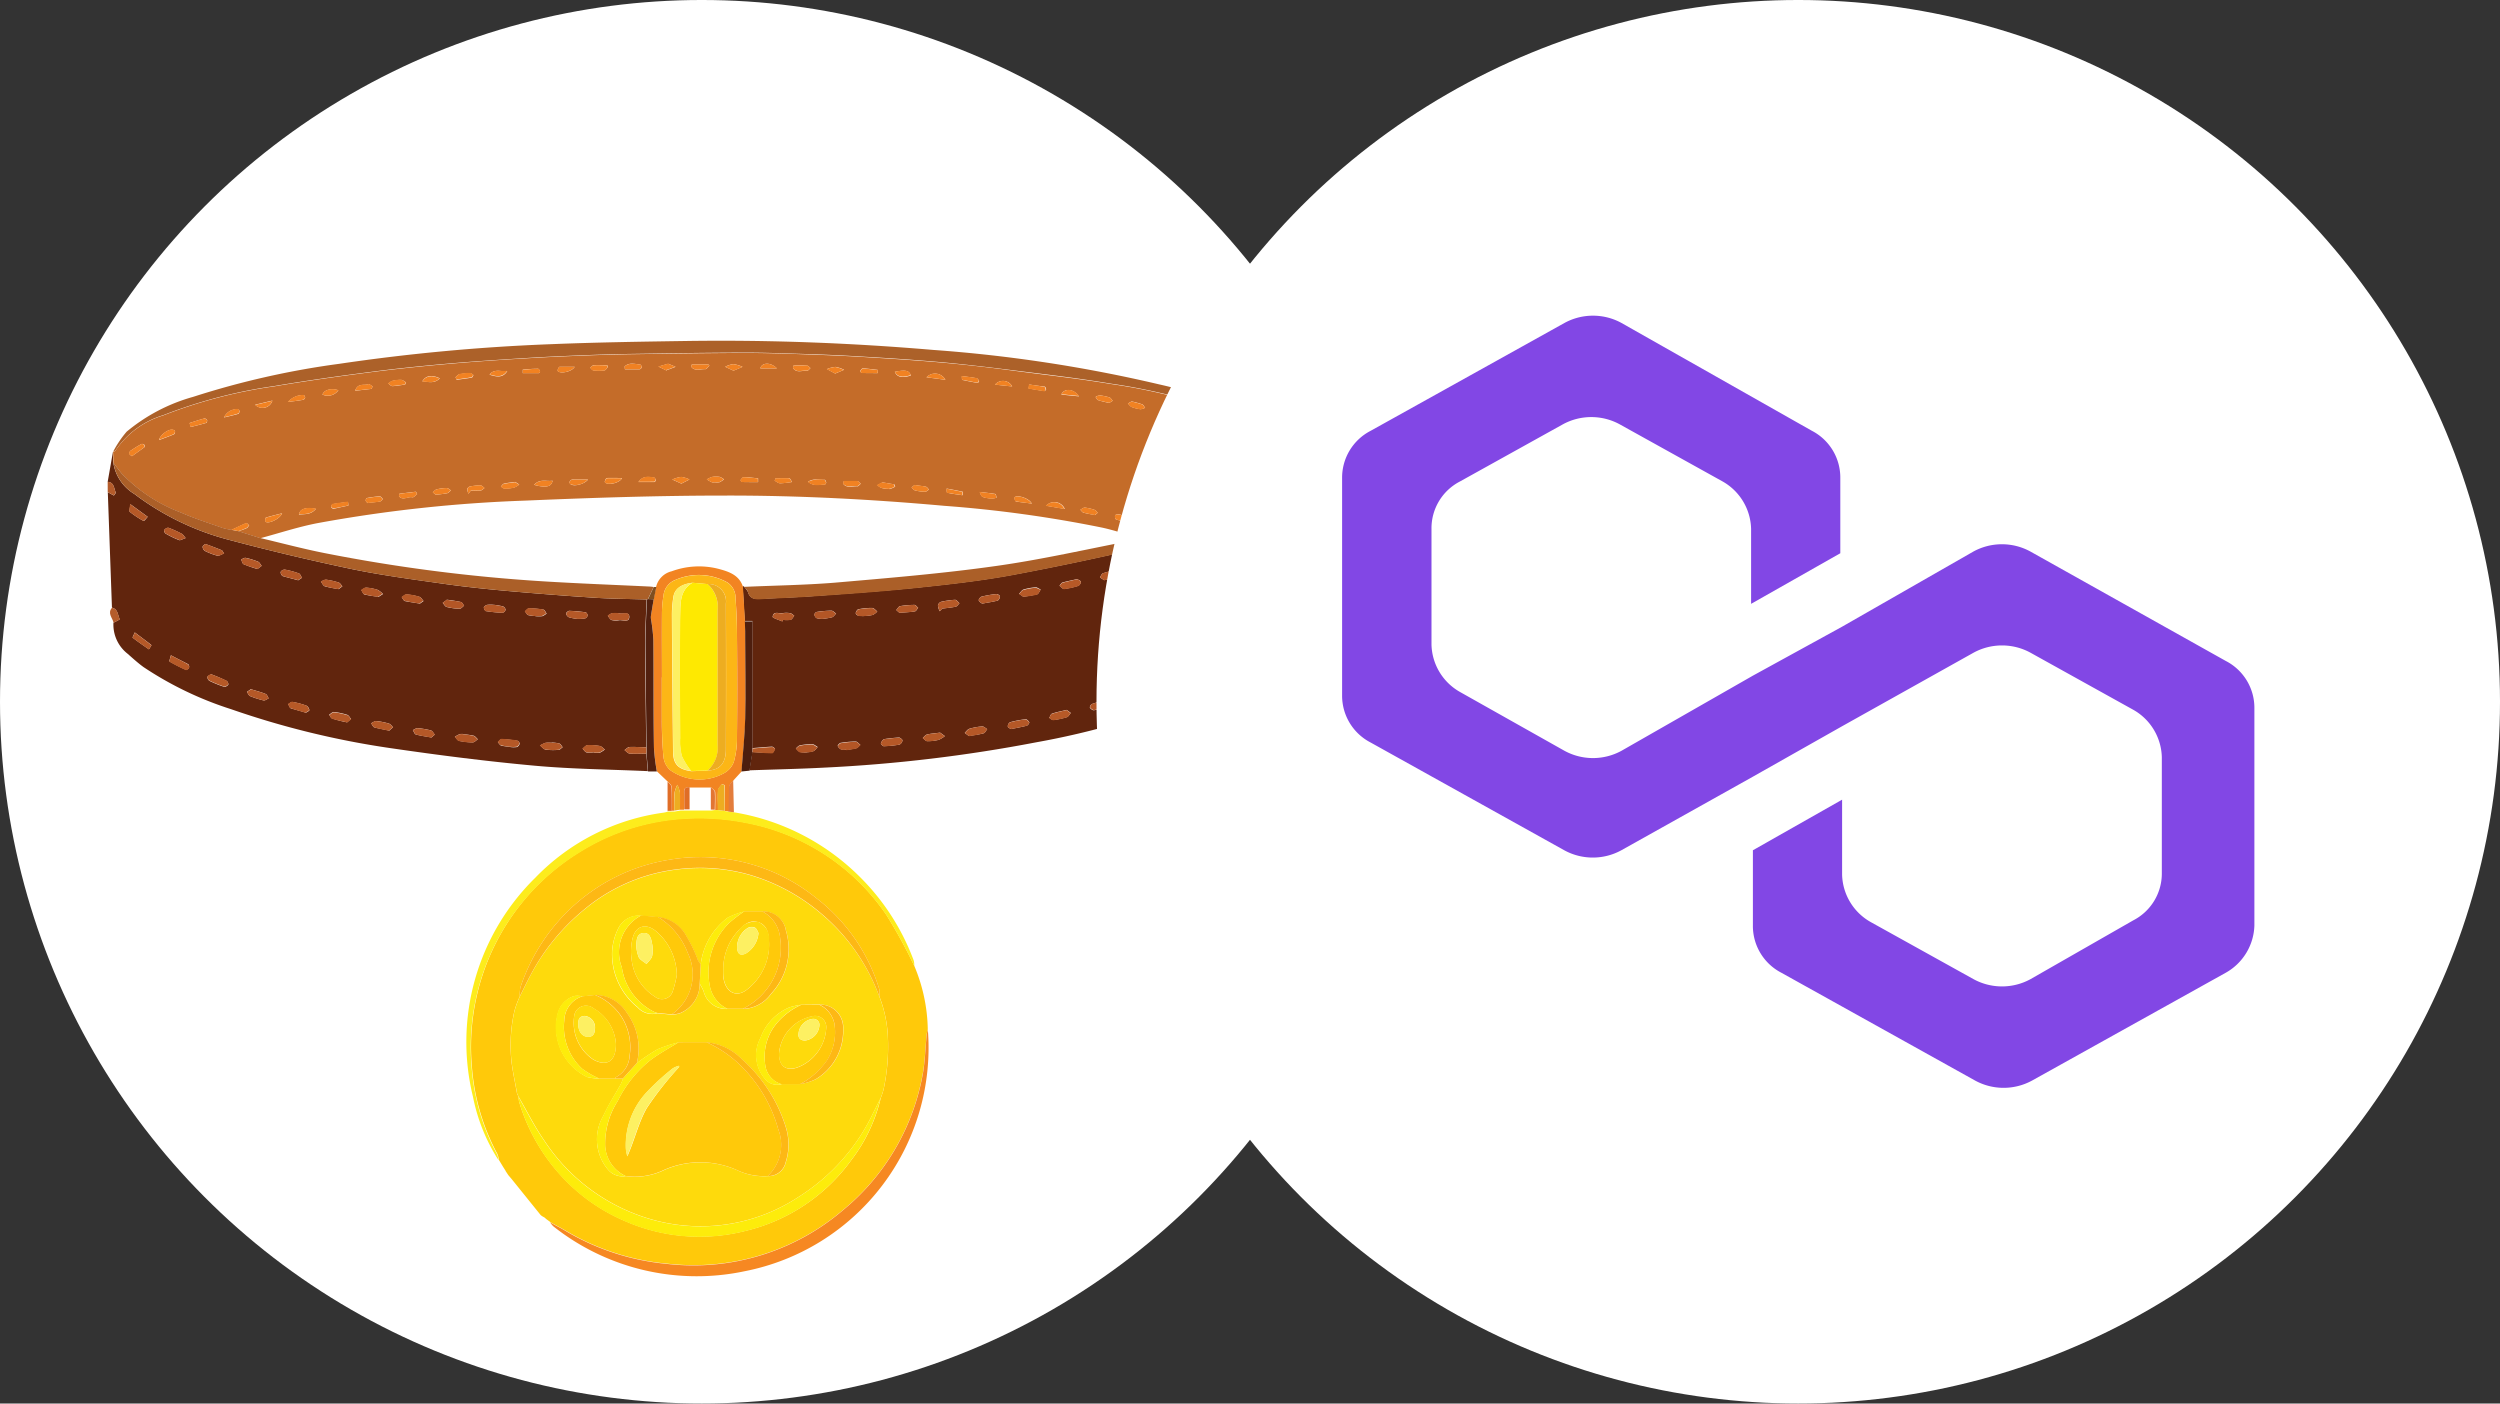 <svg xmlns="http://www.w3.org/2000/svg" xmlns:xlink="http://www.w3.org/1999/xlink" width="114" height="64" viewBox="0 0 114 64">
  <rect x="0" y="0" width="114" height="64" fill="#333333" stroke="none"/>
  <defs>
    <style>
      .cls-1 {
        fill: #fff;
      }

      .cls-2 {
        clip-path: url(#clip-path);
      }

      .cls-3 {
        fill: #61250d;
      }

      .cls-4 {
        fill: #ffc90a;
      }

      .cls-5 {
        fill: #ac6129;
      }

      .cls-6 {
        fill: #f28422;
      }

      .cls-7 {
        fill: #fdec1c;
      }

      .cls-8 {
        fill: #f68822;
      }

      .cls-9 {
        fill: #52200f;
      }

      .cls-10 {
        fill: #4d1e0e;
      }

      .cls-11 {
        fill: #e37d3c;
      }

      .cls-12 {
        fill: #e06d26;
      }

      .cls-13 {
        fill: #b55c2b;
      }

      .cls-14 {
        fill: #c46c29;
      }

      .cls-15 {
        fill: #ab5f28;
      }

      .cls-16 {
        fill: #b55827;
      }

      .cls-17 {
        fill: #b35626;
      }

      .cls-18 {
        fill: #b65927;
      }

      .cls-19 {
        fill: #feda0c;
      }

      .cls-20 {
        fill: #fdb815;
      }

      .cls-21 {
        fill: #fdec0b;
      }

      .cls-22 {
        fill: #fcb616;
      }

      .cls-23 {
        fill: #edad21;
      }

      .cls-24 {
        fill: #e27633;
      }

      .cls-25 {
        fill: #804e20;
      }

      .cls-26 {
        fill: #f08122;
      }

      .cls-27 {
        fill: #f18222;
      }

      .cls-28 {
        fill: #f28221;
      }

      .cls-29 {
        fill: #fee901;
      }

      .cls-30 {
        fill: #fdf062;
      }

      .cls-31 {
        clip-path: url(#clip-path-2);
      }

      .cls-32 {
        fill: #8247e5;
      }
    </style>
    <clipPath id="clip-path">
      <circle id="Ellipse_2008" data-name="Ellipse 2008" class="cls-1" cx="32" cy="32" r="32" transform="translate(-24259 -22253)"/>
    </clipPath>
    <clipPath id="clip-path-2">
      <circle id="Ellipse_1964" data-name="Ellipse 1964" class="cls-1" cx="32" cy="32" r="32" transform="translate(-24209 -22253)"/>
    </clipPath>
  </defs>
  <g id="Group_796" data-name="Group 796" transform="translate(24259 22253)">
    <circle id="Ellipse_1966" data-name="Ellipse 1966" class="cls-1" cx="32" cy="32" r="32" transform="translate(-24259 -22253)"/>
    <g id="Mask_Group_130" data-name="Mask Group 130" class="cls-2">
      <g id="collar" transform="translate(-24254.09 -22237.438)">
        <path id="Path_18090" data-name="Path 18090" class="cls-3" d="M-147.379,299.2l.2,1.137c-.055.11-.117.218-.161.332-.072.189-.019.307.189.324q-.04,2.56-.081,5.115c-.288.021-.265.279-.318.459,0,.036.161.123.248.189a1.326,1.326,0,0,1-.5,1.137,12.081,12.081,0,0,1-3.549,2.169,36.264,36.264,0,0,1-7.419,2.16,68.646,68.646,0,0,1-9.615,1.15c-1.15.061-2.3.085-3.45.125.045-.278.089-.557.133-.836.3.017.6.044.9.044.047,0,.1-.114.133-.189a.216.216,0,0,0-.131-.1c-.3.015-.6.044-.9.068v-5.8h-.347c-.03-.529-.063-1.057-.093-1.584h.027l.025.011a1.112,1.112,0,0,1,.189.252c.085.3.294.333.568.318.8-.049,1.6-.07,2.4-.129,1.563-.116,3.13-.224,4.689-.379,1.474-.155,2.952-.318,4.409-.589q3.27-.612,6.512-1.389a11.722,11.722,0,0,0,4.431-2.033,11.4,11.4,0,0,0,1.148-1.19h0l.117-.189.146-.555ZM-164.987,312a6.556,6.556,0,0,0-.693.072c-.066.013-.131.114-.159.189-.011.027.085.138.131.136a4.779,4.779,0,0,0,.716-.074.244.244,0,0,0,.138-.189c-.006-.063-.114-.114-.133-.131Zm-4.217.673a1.1,1.1,0,0,0,.286-.051c.078-.03.135-.121.2-.189-.081-.045-.165-.127-.248-.129a2.751,2.751,0,0,0-.559.053c-.072.013-.133.091-.189.14.061.057.114.136.189.165a1.187,1.187,0,0,0,.322.015Zm1.779-.125v.017a3.735,3.735,0,0,0,.462-.076c.074-.021.129-.1.189-.154-.072-.055-.142-.152-.212-.152a4.42,4.42,0,0,0-.688.061c-.053.009-.142.11-.133.14a.307.307,0,0,0,.155.157.6.6,0,0,0,.225.009Zm5.6-.616c.261-.045.472-.068.673-.125.066-.019.108-.123.161-.189-.076-.044-.155-.127-.227-.123a2.789,2.789,0,0,0-.585.106c-.081.025-.142.117-.212.189Zm6.362-1.686c-.271.08-.513.144-.758.229-.047.015-.106.14-.087.167.038.059.131.127.189.116a4.657,4.657,0,0,0,.693-.189c.051-.019.095-.131.095-.189s-.087-.095-.133-.129Zm1.188,0c.277-.091.519-.165.758-.258a.189.189,0,0,0,.085-.172c-.013-.051-.114-.125-.157-.114a6.923,6.923,0,0,0-.758.248c-.042.015-.076.127-.063.189s.1.08.135.11Zm6.167-2.874c-.1-.036-.2-.108-.252-.083a6.231,6.231,0,0,0-.659.415.2.2,0,0,0-.023.189.241.241,0,0,0,.212.045,6.628,6.628,0,0,0,.568-.379.97.97,0,0,0,.153-.184Zm-20.395-.782a2.891,2.891,0,0,0,.436-.072c.072-.021.121-.11.189-.169-.072-.047-.144-.134-.216-.134a4.839,4.839,0,0,0-.659.057.162.162,0,0,0-.117.114.235.235,0,0,0,.1.171A.928.928,0,0,0-168.5,306.593Zm8.6,5.024c.269-.055.5-.095.72-.155.051-.013.125-.125.112-.153-.03-.063-.116-.144-.171-.138a4.5,4.5,0,0,0-.709.136.223.223,0,0,0-.1.189c0,.057.1.093.14.121Zm-1.313-5.72c.267-.051.487-.08.7-.138.053-.015.108-.121.11-.189,0-.036-.106-.116-.159-.11a4.9,4.9,0,0,0-.682.119c-.059.013-.144.134-.129.169.019.07.11.114.152.15Zm9.164-2.131c.256-.1.491-.189.714-.3a.189.189,0,0,0,.051-.178.248.248,0,0,0-.2-.087,4.421,4.421,0,0,0-.612.233.239.239,0,0,0-.125.178c0,.055.1.1.163.152Zm1.428,5.134c.254-.136.5-.263.745-.407a.174.174,0,0,0,.011-.165.208.208,0,0,0-.189-.064,5.872,5.872,0,0,0-.648.318.22.22,0,0,0-.072.189c0,.036.081.072.144.129Zm-15.886-2.442a1.557,1.557,0,0,0,.309-.049.747.747,0,0,0,.2-.154c-.078-.057-.153-.157-.233-.161a2.99,2.99,0,0,0-.621.059c-.053,0-.117.1-.129.167s.076.116.129.133a1.55,1.55,0,0,0,.335.006Zm1.516-.142c.28-.023.493-.028.7-.064.061,0,.106-.106.157-.163-.057-.047-.114-.133-.169-.133a3.822,3.822,0,0,0-.658.057c-.065.011-.117.115-.173.176Zm1.842-.074.11-.117c.208-.028.417-.044.62-.089.064-.013.112-.1.167-.157-.066-.055-.135-.159-.2-.155a3.6,3.6,0,0,0-.65.095.226.226,0,0,0-.133.165.758.758,0,0,0,.08.26Zm.013,5.538c-.252.034-.432.045-.6.087-.072.019-.129.1-.189.159.066.051.135.142.2.144a1.969,1.969,0,0,0,.525-.061,1.158,1.158,0,0,0,.282-.171Zm7.478-6.951a6.512,6.512,0,0,0,.646-.165c.064-.023.1-.131.148-.2-.066-.034-.138-.106-.2-.1a4.055,4.055,0,0,0-.638.148c-.061.019-.1.117-.144.189Zm1.836-.489c.237-.08.458-.146.671-.231.049-.021.07-.108.1-.167-.076-.038-.157-.121-.222-.108a3.147,3.147,0,0,0-.6.178c-.066.027-.1.133-.15.2Zm2.23,4.8c-.072-.03-.15-.093-.2-.078a7.228,7.228,0,0,0-.709.263c-.038.015-.068.11-.059.159s.091.125.116.117c.267-.093.53-.189.79-.3a.966.966,0,0,0,.057-.159Zm-7.753-3.558a5.3,5.3,0,0,0,.633-.11c.068-.021.11-.142.163-.218-.076-.034-.155-.1-.227-.1a2.5,2.5,0,0,0-.555.1c-.08.025-.135.129-.2.189Zm10.61-3.289a7.174,7.174,0,0,0,.781-.593.124.124,0,0,0,.015-.174.124.124,0,0,0-.174-.015,3.641,3.641,0,0,0-.654.424c-.044.032.006.172.025.358Zm-8.63,8.45c-.248.063-.466.1-.673.174-.055.019-.081.125-.119.189.066.036.136.108.189.1a3.429,3.429,0,0,0,.616-.133c.072-.023.119-.123.178-.189Zm-12.961-4.037.028-.068a1.29,1.29,0,0,0,.343,0c.068-.021.114-.117.169-.189-.061-.042-.116-.106-.189-.117a1,1,0,0,0-.345,0c-.165.03-.421-.116-.451.169,0,.053.284.136.438.207Zm13.451-1.929c-.25.057-.468.1-.68.157-.053.017-.091.095-.135.146.07.053.146.155.21.148a3.556,3.556,0,0,0,.644-.142.225.225,0,0,0,.119-.189c-.01-.044-.114-.083-.165-.119Zm6.585-1.718c.231-.123.464-.239.688-.369a.167.167,0,0,0,.034-.159.176.176,0,0,0-.153-.072,7.131,7.131,0,0,0-.688.3c-.04.021-.057.131-.045.189s.085.064.159.11Z" transform="translate(201.097 -293.932)"/>
        <path id="Path_18091" data-name="Path 18091" class="cls-3" d="M-206.346,300.3c.08-.459.161-.917.241-1.375h0c0,.167,0,.333.015.5a2.02,2.02,0,0,0,.961,1.427,12.269,12.269,0,0,0,4.212,2.065q2.808.747,5.651,1.349c1.408.294,2.842.481,4.267.686.968.138,1.942.239,2.918.326q1.963.176,3.935.305c.79.051,1.582.055,2.374.081-.023.654-.064,1.305-.063,1.959,0,1.6.03,3.189.047,4.782-.248,0-.5-.027-.758-.015-.08,0-.155.091-.233.14.08.057.153.155.237.161.248.019.5,0,.758,0l.068.8c-1.72-.078-3.446-.091-5.157-.248-2.2-.2-4.388-.481-6.57-.8a39.257,39.257,0,0,1-7.269-1.775,15.879,15.879,0,0,1-4-1.923c-.26-.189-.489-.4-.729-.61a1.686,1.686,0,0,1-.642-1.411l.29-.152c-.1-.189-.074-.468-.358-.536l-.189-5.267c.091.053.189.11.277.154,0,0,.1-.112.085-.142C-206.065,300.6-206.045,300.323-206.346,300.3Zm2.885,7.9c-.03.125-.087.275-.063.29a8.11,8.11,0,0,0,.743.379c.03.013.123-.044.144-.089a.174.174,0,0,0-.032-.163c-.233-.121-.477-.242-.792-.409Zm13.353,3.6a.619.619,0,0,0-.18,0,2.134,2.134,0,0,0-.224.121c.061.063.112.165.189.189a2.989,2.989,0,0,0,.621.07c.08,0,.159-.093.237-.144-.064-.055-.121-.14-.189-.161a3.6,3.6,0,0,0-.455-.066Zm-9.7-2.052-.189.129c.045.063.078.155.138.189a3.867,3.867,0,0,0,.623.2c.066.015.155-.061.233-.095-.047-.072-.078-.178-.142-.2-.2-.083-.413-.136-.663-.214Zm-5.3-2.588c-.049.119-.114.231-.1.243.241.189.493.356.741.532a1.767,1.767,0,0,0,.119-.189c-.224-.182-.47-.358-.754-.576Zm9.683,4.1.178-.148c-.057-.064-.1-.163-.172-.189a3.22,3.22,0,0,0-.614-.131c-.066,0-.144.081-.216.127.047.059.083.153.142.172a5.453,5.453,0,0,0,.69.178Zm10.5-4.712a1.909,1.909,0,0,0,.364-.027.178.178,0,0,0,.1-.133c0-.047-.053-.135-.091-.14a7.089,7.089,0,0,0-.748-.068c-.049,0-.15.091-.144.127a.25.25,0,0,0,.135.169A2.252,2.252,0,0,0-184.926,306.55Zm-3.808-.64a1.384,1.384,0,0,0-.311,0c-.059.017-.142.072-.148.117s.051.161.095.169a6.655,6.655,0,0,0,.758.076.2.2,0,0,0,.138-.136.2.2,0,0,0-.117-.155,2.98,2.98,0,0,0-.409-.072Zm-2.868,6.063.171-.146c-.057-.063-.1-.163-.171-.189a3.636,3.636,0,0,0-.621-.106c-.066,0-.138.059-.208.089.045.072.078.189.138.2.216.059.436.087.7.136Zm-6.063-7.178.178-.119c-.047-.07-.081-.189-.146-.2a3.85,3.85,0,0,0-.637-.172.216.216,0,0,0-.189.106.216.216,0,0,0,.091.189c.22.063.445.119.7.189Zm-3.979,4.284c-.055.038-.146.072-.155.121a.206.206,0,0,0,.091.176,5.3,5.3,0,0,0,.673.273c.051.017.152-.045.189-.1.019-.025-.032-.152-.08-.172a7.7,7.7,0,0,0-.724-.309Zm10.761-3.393-.189.134c.063.068.116.178.189.189a2.451,2.451,0,0,0,.589.078c.066,0,.136-.091.2-.14-.047-.057-.085-.152-.142-.165a6.355,6.355,0,0,0-.657-.108Zm-1.237.178.178-.129c-.063-.066-.114-.169-.189-.189a2.589,2.589,0,0,0-.589-.11c-.068,0-.144.081-.216.127.047.063.085.161.144.176.2.042.407.066.667.114Zm4.134,6.531a1.047,1.047,0,0,0,.307,0,.235.235,0,0,0,.119-.155.167.167,0,0,0-.1-.131,5.447,5.447,0,0,0-.722-.072c-.057,0-.116.093-.172.142.053.053.1.14.161.155a3,3,0,0,0,.405.049Zm3.827.25v.011a.841.841,0,0,0,.25,0,1.06,1.06,0,0,0,.233-.15c-.074-.055-.144-.142-.225-.157a2.343,2.343,0,0,0-.568-.034c-.078,0-.148.1-.222.157.061.059.112.152.189.171a1.373,1.373,0,0,0,.333-.009Zm-18.622-9.768c-.093-.108-.127-.178-.189-.207a5.049,5.049,0,0,0-.6-.271c-.049-.019-.152.036-.189.087s.013.153.055.176a4.505,4.505,0,0,0,.623.3c.063.011.159-.057.3-.1Zm1.749.7c-.066-.093-.081-.144-.114-.157-.241-.1-.481-.189-.728-.28-.034-.011-.144.078-.144.121a.244.244,0,0,0,.1.189,2.98,2.98,0,0,0,.583.222c.072.01.172-.064.3-.106Zm7.51,8.08.189-.167c-.061-.057-.114-.144-.189-.165a3.067,3.067,0,0,0-.582-.116c-.074,0-.153.066-.231.1.049.066.087.172.15.189.2.055.4.087.657.144Zm-2.3-6.457.18-.135c-.057-.059-.1-.152-.172-.172a3.247,3.247,0,0,0-.584-.131.7.7,0,0,0-.222.091c.057.074.1.189.174.212a4.822,4.822,0,0,0,.618.123Zm-1.493,5.636c.055-.038.172-.091.167-.121a.288.288,0,0,0-.131-.206,3.823,3.823,0,0,0-.635-.171c-.059-.011-.134.066-.2.1.038.063.061.163.114.189.208.064.432.119.682.2Zm3.312-5.284.212-.136a.963.963,0,0,0-.246-.189,2.2,2.2,0,0,0-.521-.1c-.07,0-.146.072-.22.112.049.07.083.189.146.2a5.663,5.663,0,0,0,.616.1Zm7.158.875a1.538,1.538,0,0,0,.326,0,.747.747,0,0,0,.189-.121c-.047-.061-.085-.165-.14-.176a4.024,4.024,0,0,0-.657-.061c-.064,0-.127.091-.189.14.047.059.085.152.146.171a1.848,1.848,0,0,0,.32.036Zm.745,5.775a1.191,1.191,0,0,0-.277,0,1.339,1.339,0,0,0-.252.121c.083.064.159.169.248.189a2.714,2.714,0,0,0,.595.011c.064,0,.125-.078.189-.121-.051-.059-.093-.15-.155-.169a1.515,1.515,0,0,0-.354-.044Zm3.062-5.905h0a1.565,1.565,0,0,0-.313,0,.578.578,0,0,0-.189.117c.055.063.1.161.167.189a.758.758,0,0,0,.341.011c.169-.027.462.119.472-.144s-.288-.127-.449-.169a.089.089,0,0,0-.034-.017Zm-22.276-4.979c-.015.189-.064.318-.025.35a4.517,4.517,0,0,0,.629.417c.025.013.129-.119.189-.189Zm5.8,2.956.189-.142c-.053-.064-.093-.161-.161-.189a3.332,3.332,0,0,0-.568-.176c-.061-.013-.136.045-.207.072.036.076.055.189.114.218A6.319,6.319,0,0,0-199.514,304.276Z" transform="translate(206.346 -293.889)"/>
        <path id="Path_18092" data-name="Path 18092" class="cls-4" d="M-183.6,336.76l-1.326-1.645-.148-.174h0l-.125-.189v-.009l-.119-.189h0l-.189-.313h0a1.052,1.052,0,0,0-.064-.263,9.964,9.964,0,0,1-1.165-4.007,10.438,10.438,0,0,1,.447-4.028,10.42,10.42,0,0,1,4.486-5.756,10.085,10.085,0,0,1,4.833-1.516,10.843,10.843,0,0,1,2.7.189,9.992,9.992,0,0,1,6.442,4.221,23.726,23.726,0,0,1,1.256,2.294,7.767,7.767,0,0,1,.625,2.923,1.662,1.662,0,0,0-.049.208c-.068.65-.078,1.309-.207,1.946a10.391,10.391,0,0,1-3.622,6.087,10.49,10.49,0,0,1-8.012,2.436,11,11,0,0,1-4.572-1.474c-.25-.148-.508-.28-.758-.421h.009l-.189-.138h0l-.07-.064h0l-.129-.074h0Zm-1.01-5.4h0a1.516,1.516,0,0,0,.032.248,8.694,8.694,0,0,0,2.02,3.475,8.4,8.4,0,0,0,2.787,1.94,8.454,8.454,0,0,0,5.508.458,8.349,8.349,0,0,0,4.824-3.221,7.433,7.433,0,0,0,1.349-2.842,3.655,3.655,0,0,0,.127-.379,9.284,9.284,0,0,0,.2-2.359,5.741,5.741,0,0,0-.394-1.895,1.055,1.055,0,0,0,0-.318,8.266,8.266,0,0,0-2.885-4.168,8.4,8.4,0,0,0-6.737-1.732,8.51,8.51,0,0,0-4.227,2.008,8.732,8.732,0,0,0-2.516,3.8,1.532,1.532,0,0,0-.027.409,4.433,4.433,0,0,0-.248.667,7.045,7.045,0,0,0-.129,2.366c.064.474.167.947.25,1.413Z" transform="translate(203.344 -296.916)"/>
        <path id="Path_18093" data-name="Path 18093" class="cls-5" d="M-152.582,298.244l-.1.025a3.372,3.372,0,0,0-.155-.441,3.16,3.16,0,0,0-1.794-1.383,27.65,27.65,0,0,0-5.945-1.544c-1.417-.239-2.842-.405-4.274-.585-1.1-.14-2.209-.273-3.317-.379-1.2-.108-2.391-.189-3.588-.258-.915-.057-1.83-.1-2.747-.127s-1.836-.066-2.755-.063c-1.722,0-3.444.034-5.166.059q-1.123.017-2.247.064c-.862.034-1.726.072-2.588.127-1.2.076-2.393.152-3.586.258s-2.342.225-3.509.379c-1.457.189-2.912.394-4.357.64a22.551,22.551,0,0,0-5.057,1.326,4.013,4.013,0,0,0-2.171,1.6c-.015.03-.072.036-.108.053h0a4.844,4.844,0,0,1,.61-.9,8.157,8.157,0,0,1,3.031-1.588A38.253,38.253,0,0,1-195.742,294a89.018,89.018,0,0,1,9.624-.894c2.084-.085,4.168-.117,6.252-.148,3.746-.053,7.484.091,11.214.409a65.447,65.447,0,0,1,10.3,1.571,17.619,17.619,0,0,1,3.908,1.364,8.944,8.944,0,0,1,1.211.8A1.9,1.9,0,0,1-152.582,298.244Z" transform="translate(206.301 -292.972)"/>
        <path id="Path_18094" data-name="Path 18094" class="cls-6" d="M-172.888,306.028c.03.527.063,1.055.093,1.584,0,.3.015.6.015.9,0,1.173.023,2.345,0,3.518-.019.809-.112,1.616-.171,2.425l-.366.4c-.07.093-.189.189-.189.279-.027.379-.015.769-.017,1.152l-.189-.032v-1.178l-.133-.047c-.063.1-.171.189-.178.3-.025.292,0,.587,0,.881h-.131c0-.271.013-.544,0-.813,0-.076-.117-.142-.18-.212h-.989c-.189-.023-.265.044-.254.241.013.258,0,.515,0,.773h-.189c0-.263.011-.529,0-.792a1.442,1.442,0,0,0-.114-.345,1.418,1.418,0,0,0-.129.36c-.023.273-.011.549-.015.822h-.119c0-.367.011-.737,0-1.1,0-.078-.114-.15-.172-.224l-.5-.476a9.264,9.264,0,0,1-.131-1.067c-.019-1.65-.011-3.3-.028-4.952a8.446,8.446,0,0,0-.11-.947.568.568,0,0,1,0-.127c.04-.252.083-.5.125-.758.036-.189.074-.379.112-.568a.963.963,0,0,1,.709-.7,3.6,3.6,0,0,1,2.122-.114C-173.545,305.337-173.069,305.484-172.888,306.028Zm-3.7,4.134h0v1.895a16.559,16.559,0,0,0,.074,1.705.947.947,0,0,0,.3.623,2.307,2.307,0,0,0,2.463.146A.96.96,0,0,0-173.3,314a3.978,3.978,0,0,0,.14-1.091q.023-2.33,0-4.664c0-.568-.023-1.12-.066-1.677a.841.841,0,0,0-.368-.733,2.668,2.668,0,0,0-2.378-.117.853.853,0,0,0-.538.7,5.385,5.385,0,0,0-.072.818c-.008.981,0,1.955,0,2.929Z" transform="translate(201.857 -294.837)"/>
        <path id="Path_18095" data-name="Path 18095" class="cls-7" d="M-175.69,318.226h.131l.318.045.189.032.239.027a10.52,10.52,0,0,1,5.631,2.842,10.517,10.517,0,0,1,2.563,3.922.826.826,0,0,1,.021.239,24.032,24.032,0,0,0-1.256-2.294,9.992,9.992,0,0,0-6.442-4.221,10.845,10.845,0,0,0-2.7-.189,10.084,10.084,0,0,0-4.833,1.516,10.42,10.42,0,0,0-4.507,5.75,10.437,10.437,0,0,0-.447,4.028,9.964,9.964,0,0,0,1.165,4.007,1.052,1.052,0,0,1,.064.263,8.323,8.323,0,0,1-1.165-2.891,10.492,10.492,0,0,1,2.842-9.99,10.011,10.011,0,0,1,5.833-2.965.982.982,0,0,0,.214-.053h.309l.263-.045h1.4Z" transform="translate(203.377 -296.85)"/>
        <path id="Path_18096" data-name="Path 18096" class="cls-8" d="M-182.517,338.843c.254.14.512.273.758.421a11,11,0,0,0,4.572,1.474,10.492,10.492,0,0,0,8.012-2.436,10.392,10.392,0,0,0,3.63-6.087c.129-.637.138-1.3.206-1.946a1.657,1.657,0,0,1,.049-.208,10.383,10.383,0,0,1-8.364,11.013,10.535,10.535,0,0,1-8.715-2.05A1.173,1.173,0,0,1-182.517,338.843Z" transform="translate(202.69 -298.666)"/>
        <path id="Path_18097" data-name="Path 18097" class="cls-9" d="M-177.005,306.872c-.042.252-.085.5-.125.758a.566.566,0,0,0,0,.127,8.455,8.455,0,0,1,.11.947c.017,1.65,0,3.3.028,4.952a9.263,9.263,0,0,0,.131,1.067h-.4v-.017l-.068-.8v-.286c-.017-1.593-.042-3.187-.047-4.782,0-.654.04-1.305.063-1.959a.263.263,0,0,1,.055-.017Z" transform="translate(201.902 -295.107)"/>
        <path id="Path_18098" data-name="Path 18098" class="cls-10" d="M-172.209,314.91c.059-.809.152-1.616.171-2.425.03-1.173,0-2.345,0-3.518,0-.3,0-.6-.015-.9h.347v5.97c-.044.278-.087.557-.133.835Z" transform="translate(201.109 -295.292)"/>
        <path id="Path_18099" data-name="Path 18099" class="cls-11" d="M-172.658,318.081l-.239-.027c0-.379,0-.769.017-1.152,0-.1.129-.189.189-.279Z" transform="translate(201.214 -296.604)"/>
        <path id="Path_18100" data-name="Path 18100" class="cls-12" d="M-176,318.029h-.189V316.7c.059.074.169.146.172.224C-175.992,317.292-176,317.661-176,318.029Z" transform="translate(201.72 -296.616)"/>
        <path id="Path_18101" data-name="Path 18101" class="cls-13" d="M-142.835,308.039c-.087-.064-.258-.152-.248-.189.053-.189.03-.438.318-.459a1.122,1.122,0,0,1,.072.343A1.045,1.045,0,0,1-142.835,308.039Z" transform="translate(196.641 -295.188)"/>
        <path id="Path_18102" data-name="Path 18102" class="cls-13" d="M-206.126,307.326c.284.068.258.347.358.536l-.29.152C-206.105,307.786-206.355,307.58-206.126,307.326Z" transform="translate(206.327 -295.178)"/>
        <path id="Path_18103" data-name="Path 18103" class="cls-13" d="M-142.652,301.211c-.214-.017-.267-.14-.189-.324.044-.114.106-.222.161-.332.235-.013.3.1.222.305a2.845,2.845,0,0,1-.193.351Z" transform="translate(196.609 -294.139)"/>
        <path id="Path_18104" data-name="Path 18104" class="cls-13" d="M-206.346,300.547c.3.017.28.29.364.476.013.03-.078.146-.085.142a2.8,2.8,0,0,1-.277-.153Z" transform="translate(206.346 -294.138)"/>
        <path id="Path_18105" data-name="Path 18105" class="cls-7" d="M-185.3,337.067l.189.313Z" transform="translate(203.117 -299.741)"/>
        <path id="Path_18106" data-name="Path 18106" class="cls-7" d="M-185.073,337.441l.119.189Z" transform="translate(203.082 -299.798)"/>
        <path id="Path_18107" data-name="Path 18107" class="cls-7" d="M-184.932,337.674l.125.189Z" transform="translate(203.061 -299.834)"/>
        <path id="Path_18108" data-name="Path 18108" class="cls-7" d="M-184.779,337.893l.148.174Z" transform="translate(203.037 -299.867)"/>
        <path id="Path_18109" data-name="Path 18109" class="cls-8" d="M-182.73,340.272l.189.138Z" transform="translate(202.723 -300.232)"/>
        <path id="Path_18110" data-name="Path 18110" class="cls-8" d="M-182.949,340.113l.129.074Z" transform="translate(202.756 -300.208)"/>
        <path id="Path_18111" data-name="Path 18111" class="cls-6" d="M-177.222,316.152Z" transform="translate(201.878 -296.532)"/>
        <path id="Path_18112" data-name="Path 18112" class="cls-8" d="M-183.027,340.041l.072.064Z" transform="translate(202.768 -300.197)"/>
        <path id="Path_18113" data-name="Path 18113" class="cls-8" d="M-182.806,340.193l.07.064Z" transform="translate(202.735 -300.22)"/>
        <path id="Path_18114" data-name="Path 18114" class="cls-14" d="M-206.055,298.11c.036-.017.093-.023.108-.053a4.014,4.014,0,0,1,2.171-1.6,22.551,22.551,0,0,1,5.057-1.326c1.449-.246,2.9-.451,4.357-.64,1.167-.153,2.336-.275,3.509-.379s2.391-.189,3.586-.258c.862-.055,1.726-.093,2.588-.127q1.122-.045,2.247-.064c1.722-.025,3.444-.053,5.166-.059.919,0,1.838.03,2.755.063s1.832.07,2.747.127c1.2.074,2.393.15,3.588.258,1.108.1,2.213.231,3.317.379,1.427.189,2.857.347,4.274.585a27.536,27.536,0,0,1,5.945,1.544,3.154,3.154,0,0,1,1.794,1.383,3.379,3.379,0,0,1,.155.441l-.146.555-.117.189h0a2.754,2.754,0,0,0-.28.189c-.2.172-.379.379-.587.529a11.463,11.463,0,0,1-3.162,1.567c-.368.125-.746.214-1.12.32-.038-.335-.352-.222-.534-.322-.063-.034-.174.025-.265.042a1,1,0,0,0,.207.189,3.321,3.321,0,0,0,.4.148l-.964.258c-.6-.169-1.19-.379-1.8-.5a57.19,57.19,0,0,0-7.089-.972c-3.329-.3-6.665-.474-10-.468-3.031,0-6.063.1-9.094.229a64.73,64.73,0,0,0-9.473,1.025c-.887.169-1.751.457-2.624.69l-1-.315c.125-.047.254-.087.379-.144.047-.023.076-.085.112-.129-.045-.036-.108-.112-.135-.1-.229.1-.451.207-.674.313a3.092,3.092,0,0,1-.4-.087c-.633-.225-1.277-.428-1.895-.7a7.261,7.261,0,0,1-2.692-1.766c-.14-.161-.263-.337-.394-.506Zm26.389-3.979-.025.1c.163.229.424.1.64.114.059,0,.127-.1.189-.155l-.042-.059Zm1.04,5.371a.707.707,0,0,0,.22,0,.979.979,0,0,0,.21-.133.713.713,0,0,0-.189-.112,1.015,1.015,0,0,0-.347,0,1.049,1.049,0,0,0-.248.116,2.655,2.655,0,0,0,.237.131.344.344,0,0,0,.114,0Zm-26.567-1.19c.189-.138.379-.271.568-.409a.114.114,0,0,0,0-.11c-.034-.027-.1-.053-.135-.036a5.844,5.844,0,0,0-.508.316.144.144,0,0,0-.038.134C-205.3,298.248-205.246,298.271-205.193,298.313Zm27.429-3.9.413-.174a1.538,1.538,0,0,0-.423-.125,1.1,1.1,0,0,0-.369.123Zm18.15,1.406-.165.091c.059.055.108.133.178.161a1.585,1.585,0,0,0,.4.1.543.543,0,0,0,.208-.066c-.045-.055-.08-.136-.138-.159a4.165,4.165,0,0,0-.479-.131Zm-27.248,3.8c.542.15.8.093.849-.189-.271.051-.565-.106-.849.189Zm-4.484.451a5.265,5.265,0,0,0,.523-.066c.066-.013.119-.085.178-.131-.066-.038-.133-.108-.189-.108a2.026,2.026,0,0,0-.464.061c-.066.015-.119.087-.178.133Zm30.063.932.127-.108c-.045-.045-.083-.114-.138-.131a2.1,2.1,0,0,0-.453-.106c-.063,0-.133.066-.2.1.047.045.087.116.144.133a4.456,4.456,0,0,0,.519.1Zm-26.433-1.516c-.207.03-.364.042-.515.078-.053.013-.093.087-.14.134.057.032.116.093.172.093a1.843,1.843,0,0,0,.432-.049.934.934,0,0,0,.235-.138Zm31.063-2.9c-.036.025-.11.047-.125.091a.157.157,0,0,0,.072.14,3.745,3.745,0,0,0,.534.174c.047.011.112-.053.169-.081-.03-.045-.053-.116-.095-.133C-156.273,296.7-156.463,296.649-156.652,296.583Zm-16.079,2.861-.027.125c.165.222.43.1.65.116.047,0,.1-.078.15-.119-.053-.042-.1-.112-.157-.116-.214-.013-.419-.006-.625-.006Zm-29.834-2.652.051.189c.239-.063.477-.119.712-.189.025,0,.051-.1.036-.127s-.087-.085-.119-.076c-.237.064-.464.14-.69.212Zm42.944,4.564c-.064-.261-.6-.485-.737-.354a.216.216,0,0,0,.032.189c.212.07.441.116.7.174Zm-38.717-.445c-.3.078-.527.131-.748.2-.023,0-.042.161-.011.189.114.108.644-.116.75-.383Zm23.97-1.442c.26.231.525.136.771.133.023,0,.064-.061.063-.091s-.04-.123-.063-.123c-.254.006-.512-.081-.781.095Zm-9.117-5.227-.036-.081h-.614c-.055,0-.106.074-.161.114.049.044.1.119.148.123a2.19,2.19,0,0,0,.5,0c.053,0,.095-.091.155-.146Zm-10.947,6.2c.222-.027.379-.038.549-.068.051,0,.091-.07.135-.108-.047-.044-.1-.127-.142-.125a4.417,4.417,0,0,0-.587.076c-.028,0-.07.1-.057.123a.361.361,0,0,0,.093.112Zm18.593-1.137-.045.123c.083.042.165.117.248.119a4.81,4.81,0,0,0,.544-.059c-.044-.061-.081-.17-.131-.176-.212-.006-.419.006-.625.006Zm-7.01,0c-.263,0-.479-.009-.692,0-.038,0-.108.157-.087.189.1.159.652.059.777-.174Zm22.218-3.422.161-.1c-.049-.053-.089-.133-.15-.153a2.355,2.355,0,0,0-.457-.095.538.538,0,0,0-.176.076c.038.049.066.127.116.144A4.094,4.094,0,0,0-160.631,295.882ZM-185,294.235h-.692c-.036,0-.108.157-.087.189.1.146.648.045.773-.188Zm9.975-.059-.023.117c.159.248.43.1.648.123.044,0,.1-.078.148-.121-.053-.04-.1-.11-.159-.114A6.015,6.015,0,0,0-175.03,294.177Zm16.786,2-.059.189c.233.07.466.144.7.2a.162.162,0,0,0,.11-.087.14.14,0,0,0-.064-.123c-.225-.074-.457-.131-.688-.189Zm5.032,2.037.023-.11-.69-.343c0,.059-.047.155-.025.172a4.583,4.583,0,0,0,.525.337c.036.013.112-.042.169-.063Zm-26.933,1.351.369-.189a1.254,1.254,0,0,0-.379-.117,1.476,1.476,0,0,0-.405.119Zm-2.588-5.333.013.121h.669a.142.142,0,0,0,.1-.1c0-.036-.042-.116-.07-.117-.25-.027-.515-.112-.72.093Zm28.138,3.357c-.078-.288-.483-.548-.644-.483-.04.015-.07.172-.063.176C-155.089,297.386-154.87,297.475-154.595,297.587Zm-29.811,1.79h-.718c-.045,0-.1.064-.127.112-.011.015.025.076.055.1.125.112.6.021.79-.207Zm-5.447.644.106-.142a3.333,3.333,0,0,0,.436,0c.068,0,.129-.076.189-.116-.061-.044-.121-.123-.189-.123a2.572,2.572,0,0,0-.494.059.172.172,0,0,0-.108.116.783.783,0,0,0,.061.21Zm20.344-.4-.14.117c.053.047.1.123.163.136a2.1,2.1,0,0,0,.462.059c.055,0,.114-.066.171-.1-.047-.045-.087-.117-.142-.131-.152-.028-.307-.045-.513-.076Zm-23.493.4-.021.112c.167.222.417,0,.616.053.057.013.142-.095.214-.146l-.055-.11Zm26.463-.083c.083.241.081.246.5.307a.914.914,0,0,0,.269-.042c-.019-.059-.027-.165-.055-.169-.231-.038-.462-.061-.72-.093Zm2.372.532c-.125-.254-.682-.409-.782-.284a.244.244,0,0,0,.053.189c.216.04.44.053.726.1Zm-16.649-6.063.025-.049a.172.172,0,0,0,.063,0c.106-.038.212-.08.318-.121l-.307-.131a.1.1,0,0,0-.063,0l-.411.119Zm7.686.136.405-.171a1.433,1.433,0,0,0-.392-.133,1.309,1.309,0,0,0-.388.1Zm-19.611.5.042-.1c-.074-.038-.146-.108-.222-.112a1.448,1.448,0,0,0-.4.047.712.712,0,0,0-.189.121c.063.042.125.121.189.119.188-.008.383-.045.578-.072Zm25.387-.379a.7.7,0,0,0,.013.169c.235.051.472.1.709.138.017,0,.072-.074.064-.089-.027-.049-.068-.116-.114-.125-.22-.044-.434-.066-.68-.1Zm-14.74,4.827h.714c.027,0,.076-.061.072-.085s-.044-.114-.074-.117c-.258-.042-.515-.093-.72.2Zm5.449,0v-.169c-.22-.021-.438-.053-.656-.059-.047,0-.1.08-.142.133-.009.011.036.089.057.091.239.008.485.006.733.006Zm6.252.214-.038-.108-.489-.083c-.021,0-.047-.013-.063,0-.076.038-.15.08-.224.119a.672.672,0,0,0,.189.125,1.177,1.177,0,0,0,.369.051.871.871,0,0,0,.239-.1Zm3.077.379c0-.1.011-.153,0-.153-.244-.051-.489-.1-.733-.144,0,.066,0,.189.025.189.222.055.453.076.693.116Zm4.655.633a.512.512,0,0,0-.849-.146Zm-1.616-5.684-.036.189c.241.042.479.085.72.121.025,0,.081-.053.081-.08s-.032-.119-.061-.123c-.248-.032-.485-.062-.72-.1Zm-23.1-.665v.157h.731c.021,0,.063-.07.055-.095s-.061-.108-.091-.106A6.658,6.658,0,0,0-187.375,294.366Zm-16.589,3.209c.271-.1.481-.176.686-.265.03-.011.051-.085.047-.127s-.053-.064-.089-.076c-.169-.057-.566.193-.644.462Zm2.967-1.031c.216-.053.432-.1.644-.163.032,0,.061-.08.061-.123s-.045-.072-.078-.087a.641.641,0,0,0-.627.368Zm4.2,4.168c-.479-.091-.737,0-.786.26.269-.032.542.025.786-.273Zm33.985-5.212.8.083c-.246-.354-.654-.388-.8-.1Zm-32.511,5.07-.021-.174c-.235.032-.472.059-.7.1a.146.146,0,0,0-.068.121c0,.038.078.1.11.091.229-.051.457-.1.684-.15Zm6.442-5.974c.419.14.629.093.8-.165-.3.027-.591-.117-.805.152Zm-1.555.123.045.108c.229-.032.46-.059.688-.1.034,0,.055-.078.08-.117-.047-.03-.1-.083-.146-.081a2.224,2.224,0,0,0-.464.04c-.081,0-.144.085-.208.138Zm20.031-.244c.1.239.366.284.731.15-.1-.229-.242-.26-.737-.163Zm-26.1,1.027a.591.591,0,0,0,.722-.2C-196.116,295.2-196.421,295.285-196.506,295.5Zm25.315-.985v-.144c-.225-.025-.451-.057-.678-.07-.038,0-.089.068-.117.117-.009.015.038.091.061.091.25.011.5.009.735.009Zm5.35.529.782.083a.472.472,0,0,0-.37-.25.472.472,0,0,0-.413.17Zm-32.251.792c.286-.038.5-.063.707-.1a.146.146,0,0,0,.085-.1.152.152,0,0,0-.068-.119.954.954,0,0,0-.724.328Zm21.537-1.531h.767c-.294-.3-.688-.271-.758,0Zm-17.707.932.034-.117c-.064-.034-.148-.114-.189-.095-.189.074-.468-.076-.606.3Zm26.158-.413a.536.536,0,0,0-.862-.114Zm-30.692.947-.784.189a.469.469,0,0,0,.784-.176Zm7.629-1.017c-.356-.171-.638-.125-.79.14.28.023.544.116.79-.127Z" transform="translate(206.301 -293.072)"/>
        <path id="Path_18115" data-name="Path 18115" class="cls-15" d="M-172.066,305.273c1.37-.062,2.745-.08,4.111-.189,2.452-.212,4.907-.415,7.34-.758,2.15-.3,4.274-.792,6.407-1.2a.878.878,0,0,0,.171-.07l.964-.258.189-.063c.379-.106.758-.189,1.12-.32a11.462,11.462,0,0,0,3.162-1.567c.21-.155.379-.356.587-.529a2.766,2.766,0,0,1,.28-.189,10.342,10.342,0,0,1-1.148,1.19,11.721,11.721,0,0,1-4.431,2.033q-3.236.773-6.512,1.389c-1.457.271-2.935.434-4.409.589-1.559.165-3.126.273-4.689.379-.8.059-1.6.08-2.4.129-.267.015-.476-.017-.568-.318C-171.9,305.432-172,305.356-172.066,305.273Z" transform="translate(201.087 -294.074)"/>
        <path id="Path_18116" data-name="Path 18116" class="cls-16" d="M-163.847,314.328c.019.017.127.068.133.129a.245.245,0,0,1-.138.189,4.779,4.779,0,0,1-.716.074c-.045,0-.142-.11-.131-.136.028-.076.093-.176.159-.189a6.55,6.55,0,0,1,.693-.066Z" transform="translate(199.957 -296.252)"/>
        <path id="Path_18117" data-name="Path 18117" class="cls-17" d="M-168.768,315.057a1.187,1.187,0,0,1-.333,0c-.072-.028-.125-.108-.189-.165.064-.049.125-.127.189-.14a2.756,2.756,0,0,1,.559-.053c.083,0,.167.083.248.129-.064.063-.121.153-.2.189A1.1,1.1,0,0,1-168.768,315.057Z" transform="translate(200.661 -296.309)"/>
        <path id="Path_18118" data-name="Path 18118" class="cls-17" d="M-166.64,314.91a.6.6,0,0,1-.218,0,.307.307,0,0,1-.155-.157c-.009-.03.08-.131.133-.14a4.417,4.417,0,0,1,.688-.061c.07,0,.14.1.212.152-.064.053-.119.133-.189.153a3.735,3.735,0,0,1-.462.076Z" transform="translate(200.312 -296.286)"/>
        <path id="Path_18119" data-name="Path 18119" class="cls-16" d="M-159.987,314.167l-.189-.15c.07-.062.131-.155.212-.189a2.787,2.787,0,0,1,.585-.106c.072,0,.152.08.227.123-.053.064-.095.169-.161.189A4.669,4.669,0,0,1-159.987,314.167Z" transform="translate(199.263 -296.159)"/>
        <path id="Path_18120" data-name="Path 18120" class="cls-17" d="M-152.59,312.256c.045.034.14.074.14.116s-.044.189-.095.189a4.663,4.663,0,0,1-.693.189c-.057.011-.15-.057-.189-.116-.019-.026.04-.152.087-.167C-153.1,312.4-152.861,312.335-152.59,312.256Z" transform="translate(198.228 -295.934)"/>
        <path id="Path_18121" data-name="Path 18121" class="cls-16" d="M-151.058,312.156c-.038-.03-.117-.064-.129-.114a.237.237,0,0,1,.063-.189,6.912,6.912,0,0,1,.758-.248c.044-.011.144.063.157.114a.19.19,0,0,1-.085.172C-150.539,311.991-150.782,312.065-151.058,312.156Z" transform="translate(197.884 -295.834)"/>
        <path id="Path_18122" data-name="Path 18122" class="cls-16" d="M-143.921,308.845a.97.97,0,0,1-.146.189,6.622,6.622,0,0,1-.568.379.241.241,0,0,1-.212-.045c-.028-.021-.015-.159.023-.189a6.226,6.226,0,0,1,.659-.415C-144.124,308.737-144.025,308.817-143.921,308.845Z" transform="translate(196.914 -295.398)"/>
        <path id="Path_18123" data-name="Path 18123" class="cls-17" d="M-167.909,307.864a.929.929,0,0,1-.278-.034.235.235,0,0,1-.1-.17c0-.036.072-.108.117-.114a4.834,4.834,0,0,1,.659-.057c.072,0,.144.087.216.135-.059.059-.108.148-.189.169A2.9,2.9,0,0,1-167.909,307.864Z" transform="translate(200.507 -295.203)"/>
        <path id="Path_18124" data-name="Path 18124" class="cls-16" d="M-157.719,313.787c-.04-.028-.14-.064-.15-.117a.224.224,0,0,1,.1-.189,4.5,4.5,0,0,1,.709-.136.262.262,0,0,1,.171.138c.013.028-.061.14-.112.153C-157.217,313.688-157.45,313.732-157.719,313.787Z" transform="translate(198.909 -296.101)"/>
        <path id="Path_18125" data-name="Path 18125" class="cls-16" d="M-159.272,307.031c-.042-.036-.133-.08-.161-.15-.015-.034.07-.155.129-.169a4.9,4.9,0,0,1,.682-.119c.053,0,.161.074.159.11a.233.233,0,0,1-.11.189C-158.784,306.952-159.005,306.98-159.272,307.031Z" transform="translate(199.149 -295.066)"/>
        <path id="Path_18126" data-name="Path 18126" class="cls-16" d="M-148.45,304.491c-.066-.055-.165-.1-.172-.152a.239.239,0,0,1,.125-.178,4.415,4.415,0,0,1,.612-.233.248.248,0,0,1,.2.087.189.189,0,0,1-.051.178C-147.959,304.3-148.194,304.389-148.45,304.491Z" transform="translate(197.49 -294.657)"/>
        <path id="Path_18127" data-name="Path 18127" class="cls-18" d="M-146.758,310.541c-.066-.057-.142-.093-.146-.136a.22.22,0,0,1,.072-.189,5.875,5.875,0,0,1,.648-.318.209.209,0,0,1,.189.064.174.174,0,0,1-.011.165C-146.252,310.277-146.5,310.4-146.758,310.541Z" transform="translate(197.227 -295.572)"/>
        <path id="Path_18128" data-name="Path 18128" class="cls-16" d="M-165.581,307.708a1.551,1.551,0,0,1-.345,0c-.053-.017-.134-.095-.129-.133s.076-.157.129-.167a2.988,2.988,0,0,1,.621-.059c.08,0,.155.1.233.161a.748.748,0,0,1-.2.153A1.556,1.556,0,0,1-165.581,307.708Z" transform="translate(200.165 -295.182)"/>
        <path id="Path_18129" data-name="Path 18129" class="cls-16" d="M-163.727,307.54l-.146-.127c.057-.061.108-.165.174-.176a3.822,3.822,0,0,1,.657-.057c.055,0,.112.085.169.133-.051.057-.1.154-.157.163C-163.235,307.512-163.443,307.517-163.727,307.54Z" transform="translate(199.83 -295.156)"/>
        <path id="Path_18130" data-name="Path 18130" class="cls-18" d="M-161.541,307.424a.758.758,0,0,1-.085-.26.225.225,0,0,1,.133-.165,3.6,3.6,0,0,1,.65-.095c.064,0,.133.1.2.155-.055.055-.1.144-.167.157-.2.045-.411.061-.62.089Z" transform="translate(199.485 -295.113)"/>
        <path id="Path_18131" data-name="Path 18131" class="cls-18" d="M-161.654,314.059l.214.159a1.159,1.159,0,0,1-.282.171,1.968,1.968,0,0,1-.525.061c-.068,0-.136-.093-.2-.144.064-.055.121-.14.189-.159C-162.088,314.1-161.9,314.094-161.654,314.059Z" transform="translate(199.612 -296.211)"/>
        <path id="Path_18132" data-name="Path 18132" class="cls-18" d="M-171.609,315.074V314.9c.3-.025.6-.053.9-.068a.216.216,0,0,1,.131.1c-.03.068-.085.189-.133.189C-171.007,315.118-171.308,315.091-171.609,315.074Z" transform="translate(201.017 -296.33)"/>
        <path id="Path_18133" data-name="Path 18133" class="cls-16" d="M-152.711,305.763l-.189-.134c.047-.063.083-.161.144-.189a4.051,4.051,0,0,1,.638-.148c.061,0,.133.063.2.1-.047.07-.083.178-.148.2a6.507,6.507,0,0,1-.644.174Z" transform="translate(198.147 -294.866)"/>
        <path id="Path_18134" data-name="Path 18134" class="cls-16" d="M-150.545,305.179l-.2-.127c.049-.068.083-.174.15-.2a3.144,3.144,0,0,1,.6-.178c.064-.013.146.07.222.108-.034.059-.055.146-.1.167C-150.086,305.033-150.308,305.1-150.545,305.179Z" transform="translate(197.816 -294.771)"/>
        <path id="Path_18135" data-name="Path 18135" class="cls-16" d="M-148.05,310.932c-.032.085-.036.148-.063.159-.26.108-.523.21-.79.3a.212.212,0,0,1-.116-.117c-.009-.047.021-.144.059-.159a7.218,7.218,0,0,1,.709-.263C-148.2,310.843-148.122,310.9-148.05,310.932Z" transform="translate(197.551 -295.719)"/>
        <path id="Path_18136" data-name="Path 18136" class="cls-18" d="M-157.066,306.668l-.189-.125c.066-.066.121-.171.2-.189a2.5,2.5,0,0,1,.555-.1.684.684,0,0,1,.227.1c-.053.076-.095.189-.163.218A5.3,5.3,0,0,1-157.066,306.668Z" transform="translate(198.815 -295.013)"/>
        <path id="Path_18137" data-name="Path 18137" class="cls-16" d="M-144.51,302.712c-.019-.189-.068-.326-.032-.354a3.638,3.638,0,0,1,.654-.424.124.124,0,0,1,.174.015.124.124,0,0,1-.015.174,7.171,7.171,0,0,1-.781.589Z" transform="translate(196.866 -294.346)"/>
        <path id="Path_18138" data-name="Path 18138" class="cls-18" d="M-154.839,312.84l.189.144c-.059.064-.106.165-.178.189a3.426,3.426,0,0,1-.616.133c-.061,0-.131-.062-.189-.1.038-.066.064-.172.119-.189C-155.306,312.944-155.088,312.9-154.839,312.84Z" transform="translate(198.566 -296.024)"/>
        <path id="Path_18139" data-name="Path 18139" class="cls-16" d="M-170.084,308c-.153-.07-.443-.153-.438-.208.03-.284.286-.138.451-.169a1,1,0,0,1,.345,0c.066.011.121.076.189.117-.055.064-.1.161-.169.189a1.29,1.29,0,0,1-.343,0Z" transform="translate(200.85 -295.221)"/>
        <path id="Path_18140" data-name="Path 18140" class="cls-18" d="M-154.261,305.793c.051.036.155.076.159.125a.225.225,0,0,1-.119.189,3.551,3.551,0,0,1-.644.142c-.064,0-.14-.095-.21-.148.044-.051.081-.129.135-.146C-154.729,305.9-154.515,305.85-154.261,305.793Z" transform="translate(198.48 -294.943)"/>
        <path id="Path_18141" data-name="Path 18141" class="cls-18" d="M-146.365,303.654c-.074-.045-.155-.068-.165-.108s0-.171.045-.189a7.135,7.135,0,0,1,.688-.3.176.176,0,0,1,.153.072.167.167,0,0,1-.034.159C-145.9,303.416-146.134,303.531-146.365,303.654Z" transform="translate(197.17 -294.523)"/>
        <path id="Path_18142" data-name="Path 18142" class="cls-15" d="M-143.325,300.09l.117-.189Z" transform="translate(196.678 -294.039)"/>
        <path id="Path_18143" data-name="Path 18143" class="cls-15" d="M-199.338,302.953c.972.231,1.94.489,2.92.684a75.36,75.36,0,0,0,9.984,1.29c1.612.1,3.221.159,4.841.237a1.65,1.65,0,0,1,.189.021l-.26.555a.266.266,0,0,0-.055.017c-.792-.027-1.584-.03-2.374-.081q-1.968-.129-3.935-.305c-.976-.087-1.949-.189-2.918-.326-1.427-.2-2.859-.392-4.267-.686-1.895-.4-3.789-.851-5.651-1.349a12.268,12.268,0,0,1-4.212-2.065,2.02,2.02,0,0,1-.961-1.427c.131.169.254.345.394.506a7.33,7.33,0,0,0,2.692,1.766c.614.271,1.258.474,1.895.7a3.092,3.092,0,0,0,.4.087l.326.063Z" transform="translate(206.298 -293.98)"/>
        <path id="Path_18144" data-name="Path 18144" class="cls-18" d="M-202.95,309.892c.314.167.568.288.792.424a.174.174,0,0,1,.032.163c-.021.045-.114.1-.144.089a8.1,8.1,0,0,1-.743-.379C-203.037,310.167-202.982,310.018-202.95,309.892Z" transform="translate(205.835 -295.572)"/>
        <path id="Path_18145" data-name="Path 18145" class="cls-17" d="M-187.24,314.145a3.6,3.6,0,0,1,.443.072c.074.021.131.106.189.161-.078.051-.157.144-.237.144a2.987,2.987,0,0,1-.621-.07c-.072-.017-.123-.119-.189-.189a2.13,2.13,0,0,1,.224-.121.619.619,0,0,1,.191,0Z" transform="translate(203.478 -296.223)"/>
        <path id="Path_18146" data-name="Path 18146" class="cls-16" d="M-198.655,311.723c.25.078.464.131.665.214.064.027.095.133.142.2-.078.034-.167.11-.233.095a3.868,3.868,0,0,1-.623-.2c-.061-.025-.093-.117-.138-.189Z" transform="translate(205.195 -295.853)"/>
        <path id="Path_18147" data-name="Path 18147" class="cls-16" d="M-204.9,308.666c.29.218.53.394.758.582a1.773,1.773,0,0,1-.119.189c-.248-.176-.5-.349-.741-.532A1.668,1.668,0,0,1-204.9,308.666Z" transform="translate(206.139 -295.384)"/>
        <path id="Path_18148" data-name="Path 18148" class="cls-16" d="M-193.589,313.425c-.254-.059-.472-.1-.682-.163-.059-.019-.095-.114-.142-.172.072-.045.15-.133.216-.127a3.222,3.222,0,0,1,.614.131c.07.021.116.119.172.189Z" transform="translate(204.515 -296.043)"/>
        <path id="Path_18149" data-name="Path 18149" class="cls-16" d="M-181.137,307.866a2.256,2.256,0,0,1-.379-.072.25.25,0,0,1-.135-.169.212.212,0,0,1,.144-.127,7.1,7.1,0,0,1,.748.068c.038,0,.093.093.091.14a.178.178,0,0,1-.1.133A1.906,1.906,0,0,1-181.137,307.866Z" transform="translate(202.557 -295.204)"/>
        <path id="Path_18150" data-name="Path 18150" class="cls-16" d="M-185.62,307.172a2.994,2.994,0,0,1,.407.074.2.2,0,0,1,.117.155.19.19,0,0,1-.138.136,6.662,6.662,0,0,1-.758-.076c-.044,0-.1-.116-.095-.169s.089-.1.148-.117a1.386,1.386,0,0,1,.318,0Z" transform="translate(203.238 -295.153)"/>
        <path id="Path_18151" data-name="Path 18151" class="cls-16" d="M-189.074,314.245c-.261-.049-.481-.078-.692-.14-.061-.017-.093-.133-.138-.2.07-.03.142-.095.208-.089a3.639,3.639,0,0,1,.621.106c.068.019.114.119.171.189Z" transform="translate(203.824 -296.173)"/>
        <path id="Path_18152" data-name="Path 18152" class="cls-16" d="M-196.235,305.756c-.258-.07-.483-.119-.7-.189a.216.216,0,0,1-.091-.189.216.216,0,0,1,.189-.106,3.854,3.854,0,0,1,.637.172c.064.025.1.135.146.2Z" transform="translate(204.916 -294.863)"/>
        <path id="Path_18153" data-name="Path 18153" class="cls-18" d="M-200.826,310.9c.258.1.494.189.722.3.047.021.1.148.08.172-.042.055-.142.117-.189.1a5.316,5.316,0,0,1-.673-.273.207.207,0,0,1-.091-.176C-200.964,310.976-200.881,310.942-200.826,310.9Z" transform="translate(205.522 -295.727)"/>
        <path id="Path_18154" data-name="Path 18154" class="cls-17" d="M-188.121,306.9c.263.04.462.057.656.1.057.013.095.108.142.165-.068.049-.138.142-.2.14a2.45,2.45,0,0,1-.589-.078c-.076-.019-.129-.129-.189-.189Z" transform="translate(203.578 -295.112)"/>
        <path id="Path_18155" data-name="Path 18155" class="cls-16" d="M-189.7,307.028c-.26-.047-.47-.072-.673-.127-.059-.015-.1-.114-.144-.176.072-.045.148-.133.216-.127a2.587,2.587,0,0,1,.589.11c.076.023.127.125.189.189Z" transform="translate(203.917 -295.066)"/>
        <path id="Path_18156" data-name="Path 18156" class="cls-16" d="M-184.769,314.754a3.006,3.006,0,0,1-.411-.066c-.063-.015-.108-.1-.161-.155.057-.049.116-.144.172-.142a5.443,5.443,0,0,1,.722.072.167.167,0,0,1,.1.131.235.235,0,0,1-.119.155A1.047,1.047,0,0,1-184.769,314.754Z" transform="translate(203.123 -296.262)"/>
        <path id="Path_18157" data-name="Path 18157" class="cls-18" d="M-180.246,315.055a1.375,1.375,0,0,1-.343,0c-.072-.019-.123-.112-.189-.171.074-.055.144-.152.222-.157a2.345,2.345,0,0,1,.568.034c.081.015.152.1.225.157a1.06,1.06,0,0,1-.233.15.84.84,0,0,1-.25,0Z" transform="translate(202.423 -296.313)"/>
        <path id="Path_18158" data-name="Path 18158" class="cls-16" d="M-202.319,303.49c-.135.044-.235.112-.3.089a4.506,4.506,0,0,1-.623-.3c-.042-.023-.08-.146-.055-.176s.14-.106.189-.087a5.044,5.044,0,0,1,.6.271C-202.446,303.312-202.412,303.388-202.319,303.49Z" transform="translate(205.879 -294.516)"/>
        <path id="Path_18159" data-name="Path 18159" class="cls-16" d="M-200.245,304.331c-.119.042-.22.116-.3.1a2.984,2.984,0,0,1-.584-.222.244.244,0,0,1-.1-.189c0-.044.11-.133.144-.121.246.082.487.189.728.28C-200.334,304.187-200.319,304.238-200.245,304.331Z" transform="translate(205.561 -294.651)"/>
        <path id="Path_18160" data-name="Path 18160" class="cls-18" d="M-191.351,313.874c-.254-.057-.462-.089-.659-.152-.063-.021-.1-.127-.15-.189.078-.036.157-.11.231-.1a3.068,3.068,0,0,1,.582.116c.072.021.125.108.189.165Z" transform="translate(204.17 -296.114)"/>
        <path id="Path_18161" data-name="Path 18161" class="cls-18" d="M-194.07,306.248a4.829,4.829,0,0,1-.623-.135c-.074-.025-.117-.138-.174-.212.074-.032.153-.1.222-.091a3.251,3.251,0,0,1,.584.131c.07.021.116.114.172.172Z" transform="translate(204.585 -294.945)"/>
        <path id="Path_18162" data-name="Path 18162" class="cls-18" d="M-195.834,312.894c-.25-.076-.474-.131-.688-.212-.053-.021-.076-.121-.114-.189.068-.036.144-.114.2-.1a3.829,3.829,0,0,1,.635.171.288.288,0,0,1,.131.206C-195.662,312.8-195.779,312.856-195.834,312.894Z" transform="translate(204.856 -295.955)"/>
        <path id="Path_18163" data-name="Path 18163" class="cls-16" d="M-191.927,306.666a5.663,5.663,0,0,1-.629-.117c-.063-.019-.1-.131-.146-.2.074-.04.15-.116.22-.112a2.207,2.207,0,0,1,.521.1.962.962,0,0,1,.246.189Z" transform="translate(204.253 -295.011)"/>
        <path id="Path_18164" data-name="Path 18164" class="cls-16" d="M-183.409,307.712a1.848,1.848,0,0,1-.33-.053c-.061-.019-.1-.112-.146-.171.063-.049.125-.14.189-.14a4.024,4.024,0,0,1,.657.061c.055.011.093.116.14.176a.745.745,0,0,1-.189.121A1.54,1.54,0,0,1-183.409,307.712Z" transform="translate(202.9 -295.181)"/>
        <path id="Path_18165" data-name="Path 18165" class="cls-16" d="M-182.539,314.6a1.517,1.517,0,0,1,.347.03c.063.019.1.11.155.169-.063.044-.123.117-.189.121a2.714,2.714,0,0,1-.595-.011c-.089-.015-.165-.119-.248-.189a1.335,1.335,0,0,1,.252-.121A1.192,1.192,0,0,1-182.539,314.6Z" transform="translate(202.775 -296.292)"/>
        <path id="Path_18166" data-name="Path 18166" class="cls-16" d="M-178.917,307.621a.091.091,0,0,1,.032,0c.161.042.462-.11.449.169s-.3.117-.472.144a.758.758,0,0,1-.341-.011c-.068-.021-.112-.119-.167-.189a.577.577,0,0,1,.189-.117,1.555,1.555,0,0,1,.313,0Z" transform="translate(202.214 -295.221)"/>
        <path id="Path_18167" data-name="Path 18167" class="cls-18" d="M-205.146,301.742l.8.584a1.894,1.894,0,0,1-.189.189,4.526,4.526,0,0,1-.629-.417C-205.209,302.057-205.161,301.922-205.146,301.742Z" transform="translate(206.167 -294.321)"/>
        <path id="Path_18168" data-name="Path 18168" class="cls-18" d="M-198.411,305.154c-.239-.08-.443-.133-.633-.218-.059-.026-.078-.142-.114-.218.07-.027.146-.085.207-.072a3.332,3.332,0,0,1,.568.176c.068.028.108.125.161.189Z" transform="translate(205.243 -294.767)"/>
        <path id="Path_18169" data-name="Path 18169" class="cls-18" d="M-177.512,314.846v.286c-.25,0-.5.019-.758,0-.083,0-.157-.1-.237-.161.078-.049.153-.136.233-.14C-178,314.82-177.76,314.838-177.512,314.846Z" transform="translate(202.075 -296.329)"/>
        <path id="Path_18170" data-name="Path 18170" class="cls-19" d="M-167.832,327.2a5.741,5.741,0,0,1,.394,1.895,9.283,9.283,0,0,1-.2,2.359,3.644,3.644,0,0,1-.127.379l-.347.693a9.185,9.185,0,0,1-3.4,3.821,8.136,8.136,0,0,1-6.441,1.093,8.705,8.705,0,0,1-5.161-3.681c-.438-.629-.779-1.326-1.165-1.987h0l-.064-.131c-.083-.472-.189-.947-.25-1.413a7.045,7.045,0,0,1,.129-2.366,4.433,4.433,0,0,1,.248-.667c.167-.33.324-.665.5-.991a9.769,9.769,0,0,1,2.421-2.948,8.1,8.1,0,0,1,4.234-1.836,8.289,8.289,0,0,1,3.221.22,8.868,8.868,0,0,1,3.323,1.764A8.975,8.975,0,0,1-167.832,327.2Zm-8.188-.568a2.444,2.444,0,0,1,.176.333,1.067,1.067,0,0,0,1.091.813h.7a1.646,1.646,0,0,0,1.292-.692,2.972,2.972,0,0,0,.678-2.876,1.044,1.044,0,0,0-1.082-.877h-.818a3.481,3.481,0,0,0-.758.28,3.142,3.142,0,0,0-1.235,2.141,1.555,1.555,0,0,1-.125-.189,6.454,6.454,0,0,0-.512-1.076,1.662,1.662,0,0,0-1.326-.9l-.758-.063a1.042,1.042,0,0,0-1.04.584,2.734,2.734,0,0,0-.282,1.05,3.126,3.126,0,0,0,1.167,2.548.9.9,0,0,0,.911.267l.64.061a1.662,1.662,0,0,0,.339-.044,1.463,1.463,0,0,0,.945-1.362Zm-3.492,4.316a2.4,2.4,0,0,1-.106.26c-.265.477-.568.947-.79,1.434a2.125,2.125,0,0,0,.2,2.45.866.866,0,0,0,.82.307,3.031,3.031,0,0,0,1.739-.273,4.1,4.1,0,0,1,3.333,0,2.841,2.841,0,0,0,1.41.273.8.8,0,0,0,.809-.618,2.652,2.652,0,0,0,0-1.643,6.854,6.854,0,0,0-1.993-3.062,2.6,2.6,0,0,0-1.62-.775h-1.267a6.305,6.305,0,0,0-.964.314,8.44,8.44,0,0,0-.947.638,2.724,2.724,0,0,0-.449-2.287,1.724,1.724,0,0,0-1.453-.824l-.568.061a1.11,1.11,0,0,0-.379-.017,1.137,1.137,0,0,0-.739.758,2.519,2.519,0,0,0,1.326,2.935,2.063,2.063,0,0,0,.568.068h1.07Zm8.137-3.365a3.248,3.248,0,0,0-.546.117,2.4,2.4,0,0,0-1.326,1.4,1.65,1.65,0,0,0,.267,1.927.7.7,0,0,0,.71.174h.828a2.684,2.684,0,0,0,.714-.218,2.561,2.561,0,0,0,1.256-2.3,1.049,1.049,0,0,0-1.082-1.108Z" transform="translate(203.016 -297.329)"/>
        <path id="Path_18171" data-name="Path 18171" class="cls-20" d="M-167.757,327.106a8.975,8.975,0,0,0-2.683-3.806,8.869,8.869,0,0,0-3.323-1.764,8.289,8.289,0,0,0-3.221-.22,8.1,8.1,0,0,0-4.234,1.836,9.768,9.768,0,0,0-2.427,2.963c-.176.326-.333.661-.5.991a1.532,1.532,0,0,1,.027-.409,8.732,8.732,0,0,1,2.516-3.8,8.51,8.51,0,0,1,4.227-2.008,8.409,8.409,0,0,1,6.737,1.732,8.266,8.266,0,0,1,2.885,4.168,1.056,1.056,0,0,1,0,.322Z" transform="translate(202.94 -297.239)"/>
        <path id="Path_18172" data-name="Path 18172" class="cls-21" d="M-184.222,333.668c.379.665.728,1.358,1.165,1.987a8.705,8.705,0,0,0,5.161,3.681,8.126,8.126,0,0,0,6.441-1.093,9.185,9.185,0,0,0,3.4-3.818l.347-.693a7.432,7.432,0,0,1-1.349,2.842,8.349,8.349,0,0,1-4.824,3.221,8.454,8.454,0,0,1-5.507-.458,8.4,8.4,0,0,1-2.787-1.94,8.694,8.694,0,0,1-2.014-3.486A1.516,1.516,0,0,1-184.222,333.668Z" transform="translate(202.952 -299.219)"/>
        <path id="Path_18173" data-name="Path 18173" class="cls-21" d="M-184.3,333.509l.064.131C-184.254,333.6-184.275,333.552-184.3,333.509Z" transform="translate(202.963 -299.195)"/>
        <path id="Path_18174" data-name="Path 18174" class="cls-22" d="M-176.494,310.235v-2.92a5.384,5.384,0,0,1,.072-.818.853.853,0,0,1,.538-.7,2.667,2.667,0,0,1,2.378.117.837.837,0,0,1,.368.733c.044.557.064,1.118.066,1.677q.014,2.33,0,4.664a3.979,3.979,0,0,1-.14,1.091.961.961,0,0,1-.451.529,2.309,2.309,0,0,1-2.463-.146.947.947,0,0,1-.3-.623c-.059-.568-.064-1.137-.074-1.705-.011-.635,0-1.269,0-1.895Zm2.084,4.25c.544-.019.832-.322.834-.964q.017-3.325,0-6.648a.788.788,0,0,0-.835-.89l-.69-.061c-.53.064-.824.282-.877.671a5.3,5.3,0,0,0-.064.758q.017,3.124.053,6.252c0,.595.235.828.828.913Z" transform="translate(201.768 -294.91)"/>
        <path id="Path_18175" data-name="Path 18175" class="cls-23" d="M-173.17,318.053l-.318-.045c0-.294-.017-.589,0-.881,0-.106.116-.2.178-.3l.133.047Z" transform="translate(201.306 -296.635)"/>
        <path id="Path_18176" data-name="Path 18176" class="cls-23" d="M-175.565,318l-.263.045c0-.273,0-.549.015-.822a1.417,1.417,0,0,1,.129-.36,1.442,1.442,0,0,1,.114.345C-175.553,317.472-175.565,317.737-175.565,318Z" transform="translate(201.664 -296.641)"/>
        <path id="Path_18177" data-name="Path 18177" class="cls-12" d="M-175.047,317v1.006h-.244v-.773C-175.306,317.047-175.223,316.981-175.047,317Z" transform="translate(201.582 -296.662)"/>
        <path id="Path_18178" data-name="Path 18178" class="cls-24" d="M-173.859,318.016V317c.063.07.174.136.18.212.021.269,0,.542,0,.813Z" transform="translate(201.362 -296.663)"/>
        <path id="Path_18179" data-name="Path 18179" class="cls-25" d="M-177.24,306.766l.26-.555h.116c-.038.189-.076.379-.112.568Z" transform="translate(201.881 -295.007)"/>
        <path id="Path_18180" data-name="Path 18180" class="cls-26" d="M-174.889,294.227h.758l.042.059c-.064.055-.133.159-.189.155-.216-.015-.477.116-.64-.114Z" transform="translate(201.525 -293.169)"/>
        <path id="Path_18181" data-name="Path 18181" class="cls-27" d="M-173.725,300.524a.343.343,0,0,1-.125,0,2.643,2.643,0,0,1-.237-.131,1.049,1.049,0,0,1,.248-.116,1.016,1.016,0,0,1,.347,0,.711.711,0,0,1,.189.112.98.98,0,0,1-.21.133.709.709,0,0,1-.212,0Z" transform="translate(201.397 -294.094)"/>
        <path id="Path_18182" data-name="Path 18182" class="cls-27" d="M-205.06,299.065c-.053-.042-.112-.064-.125-.1a.144.144,0,0,1,.038-.135,5.826,5.826,0,0,1,.508-.316.137.137,0,0,1,.134.036.114.114,0,0,1,0,.11C-204.679,298.794-204.867,298.926-205.06,299.065Z" transform="translate(206.168 -293.824)"/>
        <path id="Path_18183" data-name="Path 18183" class="cls-27" d="M-172.705,294.507l-.379-.176a1.1,1.1,0,0,1,.369-.123,1.537,1.537,0,0,1,.422.125Z" transform="translate(201.243 -293.165)"/>
        <path id="Path_18184" data-name="Path 18184" class="cls-27" d="M-151.228,296.221a4.171,4.171,0,0,1,.479.131c.059.023.093.1.138.159a.544.544,0,0,1-.208.066,1.586,1.586,0,0,1-.4-.1c-.07-.028-.119-.106-.178-.161Z" transform="translate(197.915 -293.474)"/>
        <path id="Path_18185" data-name="Path 18185" class="cls-27" d="M-183.383,300.676c.284-.3.578-.133.849-.189C-182.58,300.769-182.841,300.826-183.383,300.676Z" transform="translate(202.823 -294.129)"/>
        <path id="Path_18186" data-name="Path 18186" class="cls-27" d="M-149.552,303.138l-.189.063a3.32,3.32,0,0,1-.4-.148,1,1,0,0,1-.207-.189c.091-.017.2-.076.265-.042C-149.9,302.916-149.59,302.8-149.552,303.138Z" transform="translate(197.756 -294.485)"/>
        <path id="Path_18187" data-name="Path 18187" class="cls-26" d="M-188.705,301.188l-.138-.112c.059-.045.112-.117.178-.133a2.025,2.025,0,0,1,.464-.061c.064,0,.131.07.189.108-.059.045-.112.117-.178.131q-.256.046-.515.066Z" transform="translate(203.661 -294.19)"/>
        <path id="Path_18188" data-name="Path 18188" class="cls-26" d="M-153.29,302.275a5.294,5.294,0,0,1-.519-.11c-.057-.017-.1-.087-.144-.133.066-.036.136-.108.2-.1a2.1,2.1,0,0,1,.453.106c.055.017.093.085.138.131Z" transform="translate(198.308 -294.35)"/>
        <path id="Path_18189" data-name="Path 18189" class="cls-27" d="M-184.519,300.565l.189.117a.931.931,0,0,1-.235.138,1.843,1.843,0,0,1-.432.049c-.057,0-.116-.061-.172-.093.047-.047.087-.121.14-.134C-184.875,300.607-184.708,300.6-184.519,300.565Z" transform="translate(203.097 -294.141)"/>
        <path id="Path_18190" data-name="Path 18190" class="cls-26" d="M-147.723,297.123c.2.066.379.121.555.189.042.017.064.087.095.133-.057.028-.121.093-.169.081a3.746,3.746,0,0,1-.534-.174.157.157,0,0,1-.072-.14C-147.842,297.18-147.768,297.148-147.723,297.123Z" transform="translate(197.372 -293.613)"/>
        <path id="Path_18191" data-name="Path 18191" class="cls-27" d="M-166.709,300.5h.616c.055,0,.1.074.157.116-.049.042-.1.123-.15.119-.22-.017-.485.106-.65-.116Z" transform="translate(200.269 -294.131)"/>
        <path id="Path_18192" data-name="Path 18192" class="cls-27" d="M-201.944,297.342c.225-.072.451-.148.68-.21a.173.173,0,0,1,.119.076.128.128,0,0,1-.036.127c-.235.07-.474.127-.712.189Z" transform="translate(205.671 -293.614)"/>
        <path id="Path_18193" data-name="Path 18193" class="cls-27" d="M-151.353,302.7c-.254-.059-.483-.1-.7-.171a.216.216,0,0,1-.032-.189C-151.954,302.215-151.418,302.438-151.353,302.7Z" transform="translate(198.024 -294.408)"/>
        <path id="Path_18194" data-name="Path 18194" class="cls-27" d="M-197.091,302.246c-.106.271-.637.491-.758.388-.03-.025-.011-.178.011-.189C-197.618,302.376-197.389,302.323-197.091,302.246Z" transform="translate(205.045 -294.399)"/>
        <path id="Path_18195" data-name="Path 18195" class="cls-26" d="M-168.638,300.528a1.191,1.191,0,0,1,.771-.081c.023,0,.059.08.063.123a.1.1,0,0,1-.063.091C-168.113,300.66-168.378,300.755-168.638,300.528Z" transform="translate(200.561 -294.119)"/>
        <path id="Path_18196" data-name="Path 18196" class="cls-27" d="M-179.553,294.353c-.053.055-.1.148-.165.157a2.194,2.194,0,0,1-.5,0c-.051,0-.1-.08-.148-.123.055-.04.106-.11.161-.114.2-.013.409,0,.614,0Z" transform="translate(202.36 -293.175)"/>
        <path id="Path_18197" data-name="Path 18197" class="cls-27" d="M-192.356,301.636a.362.362,0,0,1-.1-.1c-.013-.027.028-.119.057-.123a4.417,4.417,0,0,1,.587-.076c.045,0,.095.081.142.125-.044.038-.083.1-.135.108C-191.969,301.6-192.134,301.615-192.356,301.636Z" transform="translate(204.216 -294.259)"/>
        <path id="Path_18198" data-name="Path 18198" class="cls-27" d="M-170.382,300.352c.207,0,.413-.011.616,0,.049,0,.087.116.131.176a4.816,4.816,0,0,1-.544.059c-.083,0-.165-.078-.248-.119Z" transform="translate(200.836 -294.107)"/>
        <path id="Path_18199" data-name="Path 18199" class="cls-28" d="M-178.787,300.354c-.125.233-.676.333-.779.189-.021-.027.049-.189.087-.189C-179.266,300.344-179.051,300.354-178.787,300.354Z" transform="translate(202.238 -294.108)"/>
        <path id="Path_18200" data-name="Path 18200" class="cls-26" d="M-152.512,296.233c-.2-.049-.358-.074-.506-.125-.049-.017-.078-.095-.116-.144.059-.027.121-.081.176-.076a2.358,2.358,0,0,1,.457.095c.061.021.1.1.15.153Z" transform="translate(198.182 -293.423)"/>
        <path id="Path_18201" data-name="Path 18201" class="cls-27" d="M-181.338,294.352c-.125.233-.674.333-.779.189-.021-.027.051-.18.087-.189C-181.816,294.342-181.6,294.352-181.338,294.352Z" transform="translate(202.629 -293.187)"/>
        <path id="Path_18202" data-name="Path 18202" class="cls-28" d="M-169.412,294.281h.614c.055,0,.106.074.159.114-.049.044-.1.127-.148.121-.218-.025-.489.125-.648-.123Z" transform="translate(200.683 -293.177)"/>
        <path id="Path_18203" data-name="Path 18203" class="cls-27" d="M-149.588,296.635c.231.059.462.116.69.189a.14.14,0,0,1,.064.123c-.009.038-.08.095-.11.087-.237-.061-.47-.134-.7-.2Z" transform="translate(197.648 -293.538)"/>
        <path id="Path_18204" data-name="Path 18204" class="cls-27" d="M-143.76,298.959c-.057.021-.133.076-.167.057a4.578,4.578,0,0,1-.525-.337c-.023-.017.015-.114.025-.172l.69.343Z" transform="translate(196.852 -293.825)"/>
        <path id="Path_18205" data-name="Path 18205" class="cls-28" d="M-199.362,303.135l-.326-.062c.224-.106.445-.216.674-.313.027-.009.089.066.135.1-.036.044-.064.106-.112.129C-199.108,303.048-199.237,303.088-199.362,303.135Z" transform="translate(205.324 -294.477)"/>
        <path id="Path_18206" data-name="Path 18206" class="cls-28" d="M-175.524,300.587l-.409-.189a1.478,1.478,0,0,1,.405-.119,1.252,1.252,0,0,1,.379.117Z" transform="translate(201.68 -294.097)"/>
        <path id="Path_18207" data-name="Path 18207" class="cls-26" d="M-178.511,294.319c.2-.2.47-.119.716-.1.028,0,.078.081.07.117a.142.142,0,0,1-.1.1h-.669Z" transform="translate(202.076 -293.162)"/>
        <path id="Path_18208" data-name="Path 18208" class="cls-27" d="M-145.4,298.22c-.275-.116-.494-.2-.707-.307,0,0,.023-.161.063-.176C-145.881,297.676-145.475,297.936-145.4,298.22Z" transform="translate(197.104 -293.706)"/>
        <path id="Path_18209" data-name="Path 18209" class="cls-26" d="M-180.636,300.428a.784.784,0,0,1-.79.216c-.03-.023-.066-.083-.055-.1.03-.047.081-.11.127-.112C-181.14,300.421-180.922,300.428-180.636,300.428Z" transform="translate(202.532 -294.119)"/>
        <path id="Path_18210" data-name="Path 18210" class="cls-28" d="M-186.926,301.119a.784.784,0,0,1-.049-.212.172.172,0,0,1,.108-.116,2.575,2.575,0,0,1,.494-.059c.061,0,.121.08.189.123-.064.04-.125.108-.189.116a3.349,3.349,0,0,1-.436,0Z" transform="translate(203.374 -294.167)"/>
        <path id="Path_18211" data-name="Path 18211" class="cls-27" d="M-162.912,300.715c.207.03.362.042.513.08.055.013.095.085.142.131-.057.036-.116.1-.171.1a2.1,2.1,0,0,1-.462-.059c-.063-.013-.11-.089-.163-.136Z" transform="translate(199.704 -294.164)"/>
        <path id="Path_18212" data-name="Path 18212" class="cls-27" d="M-190.643,301.173l.758-.091.055.11c-.072.051-.157.159-.214.146-.189-.047-.449.169-.616-.053Z" transform="translate(203.94 -294.22)"/>
        <path id="Path_18213" data-name="Path 18213" class="cls-26" d="M-159.382,301.091c.258.032.489.055.716.1.028,0,.036.11.055.169a.913.913,0,0,1-.269.042C-159.3,301.337-159.3,301.332-159.382,301.091Z" transform="translate(199.141 -294.221)"/>
        <path id="Path_18214" data-name="Path 18214" class="cls-27" d="M-156.723,301.659c-.286-.038-.51-.059-.729-.1-.03,0-.076-.15-.053-.189C-157.4,301.25-156.848,301.406-156.723,301.659Z" transform="translate(198.854 -294.258)"/>
        <path id="Path_18215" data-name="Path 18215" class="cls-28" d="M-176.315,294.5l-.379-.189.411-.119a.1.1,0,0,1,.063,0l.307.131c-.106.042-.212.083-.318.121a.171.171,0,0,1-.063,0Z" transform="translate(201.797 -293.162)"/>
        <path id="Path_18216" data-name="Path 18216" class="cls-28" d="M-167.238,294.66l-.379-.2a1.308,1.308,0,0,1,.388-.1,1.433,1.433,0,0,1,.392.133Z" transform="translate(200.404 -293.188)"/>
        <path id="Path_18217" data-name="Path 18217" class="cls-27" d="M-190.472,295.262c-.189.027-.39.064-.585.072-.061,0-.123-.078-.189-.119a.712.712,0,0,1,.189-.121,1.448,1.448,0,0,1,.4-.047c.076,0,.148.074.222.112Z" transform="translate(204.029 -293.294)"/>
        <path id="Path_18218" data-name="Path 18218" class="cls-26" d="M-160.349,294.847c.246.032.46.055.673.093.045,0,.087.076.114.125,0,.015-.047.091-.064.089-.237-.04-.474-.087-.709-.138A.7.7,0,0,1-160.349,294.847Z" transform="translate(199.289 -293.264)"/>
        <path id="Path_18219" data-name="Path 18219" class="cls-26" d="M-177.759,300.505c.2-.29.462-.239.712-.207.03,0,.068.074.074.117a.088.088,0,0,1-.072.085C-177.284,300.505-177.52,300.505-177.759,300.505Z" transform="translate(201.96 -294.096)"/>
        <path id="Path_18220" data-name="Path 18220" class="cls-27" d="M-171.468,300.518h-.743c-.021,0-.066-.08-.057-.091.04-.053.095-.134.142-.133.218,0,.436.038.656.059Z" transform="translate(201.118 -294.099)"/>
        <path id="Path_18221" data-name="Path 18221" class="cls-26" d="M-164.1,300.775a.87.87,0,0,1-.26.1,1.176,1.176,0,0,1-.369-.051.674.674,0,0,1-.189-.125c.074-.04.148-.081.224-.119h.063l.489.083Z" transform="translate(199.99 -294.143)"/>
        <path id="Path_18222" data-name="Path 18222" class="cls-27" d="M-160.444,301.212c-.241-.034-.472-.061-.7-.106-.019,0-.017-.125-.025-.189.244.047.489.093.733.144C-160.433,301.058-160.44,301.115-160.444,301.212Z" transform="translate(199.415 -294.195)"/>
        <path id="Path_18223" data-name="Path 18223" class="cls-28" d="M-154.968,301.957l-.849-.146A.512.512,0,0,1-154.968,301.957Z" transform="translate(198.594 -294.307)"/>
        <path id="Path_18224" data-name="Path 18224" class="cls-27" d="M-156.73,295.3c.235.036.472.066.7.11.028,0,.059.08.061.123s-.057.081-.081.08c-.241-.036-.479-.08-.72-.121Z" transform="translate(198.74 -293.333)"/>
        <path id="Path_18225" data-name="Path 18225" class="cls-28" d="M-183.989,294.5c.233-.017.466-.04.7-.047.03,0,.078.063.091.106a.086.086,0,0,1-.055.095h-.731Z" transform="translate(202.916 -293.202)"/>
        <path id="Path_18226" data-name="Path 18226" class="cls-28" d="M-203.584,298.2c.078-.269.476-.519.644-.468.036.011.087.047.089.076s-.017.116-.047.127C-203.1,298.031-203.313,298.1-203.584,298.2Z" transform="translate(205.922 -293.706)"/>
        <path id="Path_18227" data-name="Path 18227" class="cls-27" d="M-200.08,297a.67.67,0,0,1,.627-.379c.032.015.078.059.078.087s-.028.116-.061.123C-199.648,296.9-199.864,296.948-200.08,297Z" transform="translate(205.385 -293.535)"/>
        <path id="Path_18228" data-name="Path 18228" class="cls-27" d="M-195.259,301.981c-.244.29-.517.241-.786.26C-196,301.981-195.738,301.9-195.259,301.981Z" transform="translate(204.766 -294.353)"/>
        <path id="Path_18229" data-name="Path 18229" class="cls-27" d="M-154.973,295.794c.15-.292.557-.258.8.083Z" transform="translate(198.465 -293.379)"/>
        <path id="Path_18230" data-name="Path 18230" class="cls-26" d="M-193.519,301.787c-.227.047-.455.1-.684.136a.163.163,0,0,1-.11-.091.146.146,0,0,1,.068-.121c.233-.04.47-.066.7-.1Z" transform="translate(204.5 -294.301)"/>
        <path id="Path_18231" data-name="Path 18231" class="cls-27" d="M-185.773,294.732c.212-.269.5-.125.8-.165C-185.144,294.824-185.354,294.872-185.773,294.732Z" transform="translate(203.19 -293.22)"/>
        <path id="Path_18232" data-name="Path 18232" class="cls-28" d="M-187.61,294.873c.066-.053.127-.135.2-.152a2.228,2.228,0,0,1,.464-.04c.049,0,.1.051.146.082-.025.04-.045.112-.08.117-.227.042-.458.068-.688.1Z" transform="translate(203.472 -293.238)"/>
        <path id="Path_18233" data-name="Path 18233" class="cls-27" d="M-163.949,294.609c.5-.1.638-.066.731.15C-163.584,294.892-163.845,294.848-163.949,294.609Z" transform="translate(199.842 -293.219)"/>
        <path id="Path_18234" data-name="Path 18234" class="cls-28" d="M-194.776,295.8c.085-.222.39-.307.722-.2A.575.575,0,0,1-194.776,295.8Z" transform="translate(204.571 -293.372)"/>
        <path id="Path_18235" data-name="Path 18235" class="cls-28" d="M-165.016,294.651h-.726c-.023,0-.07-.076-.061-.091.028-.049.08-.119.117-.117.227.013.453.045.678.07Z" transform="translate(200.126 -293.201)"/>
        <path id="Path_18236" data-name="Path 18236" class="cls-28" d="M-158.554,295.282a.472.472,0,0,1,.414-.169.472.472,0,0,1,.369.252Z" transform="translate(199.014 -293.304)"/>
        <path id="Path_18237" data-name="Path 18237" class="cls-28" d="M-196.649,296.188a.943.943,0,0,1,.724-.324.152.152,0,0,1,.068.119.146.146,0,0,1-.085.1C-196.151,296.125-196.363,296.15-196.649,296.188Z" transform="translate(204.858 -293.418)"/>
        <path id="Path_18238" data-name="Path 18238" class="cls-26" d="M-171.2,294.4c.08-.275.474-.3.773,0Z" transform="translate(200.954 -293.162)"/>
        <path id="Path_18239" data-name="Path 18239" class="cls-28" d="M-192.261,295.5l-.758.083c.138-.379.421-.222.606-.3.045-.019.129.061.189.095Z" transform="translate(204.301 -293.331)"/>
        <path id="Path_18240" data-name="Path 18240" class="cls-28" d="M-161.382,295l-.862-.114A.536.536,0,0,1-161.382,295Z" transform="translate(199.58 -293.245)"/>
        <path id="Path_18241" data-name="Path 18241" class="cls-28" d="M-197.621,296.183a.477.477,0,0,1-.784.189Z" transform="translate(205.128 -293.469)"/>
        <path id="Path_18242" data-name="Path 18242" class="cls-28" d="M-188.611,294.963c-.246.243-.51.15-.79.14C-189.249,294.838-188.957,294.793-188.611,294.963Z" transform="translate(203.746 -293.266)"/>
        <path id="Path_18243" data-name="Path 18243" class="cls-4" d="M-176.012,330.732h1.082a5.428,5.428,0,0,1,1.788,1.3,6.5,6.5,0,0,1,1.489,2.681,1.936,1.936,0,0,1-.483,2.12,2.842,2.842,0,0,1-1.41-.273,4.1,4.1,0,0,0-3.333,0,3.031,3.031,0,0,1-1.739.273,1.6,1.6,0,0,1-.934-1.464,3.627,3.627,0,0,1,.568-1.946,5.469,5.469,0,0,1,1.482-1.864c.407-.309.864-.553,1.3-.826h.189Zm-.165,1.137v-.062a.989.989,0,0,0-.292.123,10.929,10.929,0,0,0-1.2,1.1,3.542,3.542,0,0,0-.934,2.58,2.425,2.425,0,0,0,.066.326c.332-.746.506-1.531.887-2.2a15.119,15.119,0,0,1,1.476-1.876Z" transform="translate(202.236 -298.769)"/>
        <path id="Path_18244" data-name="Path 18244" class="cls-4" d="M-177.789,323.906l.758.062a3.261,3.261,0,0,1,1.366,1.637,2.217,2.217,0,0,1-.726,2.81l-.638-.061a.833.833,0,0,1-.123-.032,2.7,2.7,0,0,1-1.516-2.054A1.893,1.893,0,0,1-177.789,323.906Zm1.629,2.713a2.673,2.673,0,0,0-.936-1.985c-.455-.39-.932-.273-1.08.307a2.442,2.442,0,0,0-.051.923,2.3,2.3,0,0,0,1.065,1.743.515.515,0,0,0,.822-.263,5.457,5.457,0,0,0,.18-.724Z" transform="translate(202.114 -297.722)"/>
        <path id="Path_18245" data-name="Path 18245" class="cls-4" d="M-172.349,323.682h.818a1.516,1.516,0,0,1,.818,1.207,3.1,3.1,0,0,1-1.705,3.238h-.7a1.453,1.453,0,0,1-.813-1.1,3.164,3.164,0,0,1,.887-2.812A7.123,7.123,0,0,1-172.349,323.682Zm-.959,2.666a2.929,2.929,0,0,0,0,.316c.08.7.582.985,1.082.589a2.6,2.6,0,0,0,1-2.273c-.017-.328-.106-.7-.5-.809s-.652.135-.881.379A2.59,2.59,0,0,0-173.308,326.348Z" transform="translate(201.378 -297.687)"/>
        <path id="Path_18246" data-name="Path 18246" class="cls-4" d="M-169.354,332.34h-.828a1.033,1.033,0,0,1-.748-.858,2.4,2.4,0,0,1,.369-1.72,3.1,3.1,0,0,1,1.275-1.044h.82a1.22,1.22,0,0,1,.686.858,2.408,2.408,0,0,1-.352,1.705,3.536,3.536,0,0,1-1.222,1.059Zm-.947-1.381c0,.555.322.8.841.616a2.04,2.04,0,0,0,1.307-1.779.507.507,0,0,0-.568-.568,1.893,1.893,0,0,0-1.586,1.728Z" transform="translate(200.918 -298.46)"/>
        <path id="Path_18247" data-name="Path 18247" class="cls-4" d="M-180.922,328.246l.568-.061a2.667,2.667,0,0,1,1.2.983,2.6,2.6,0,0,1,.379,1.788,1.178,1.178,0,0,1-.64.991s.011.034.015.053h-.758a4.129,4.129,0,0,1-.779-.449,2.592,2.592,0,0,1-.813-2.2A1.184,1.184,0,0,1-180.922,328.246Zm1.527,2.181a2.018,2.018,0,0,0-1.023-1.627.543.543,0,0,0-.887.379,2.023,2.023,0,0,0,.875,1.957c.618.333,1.031.089,1.034-.709Z" transform="translate(202.573 -298.378)"/>
        <path id="Path_18248" data-name="Path 18248" class="cls-21" d="M-176.263,330.734c-.432.273-.889.517-1.3.826a5.469,5.469,0,0,0-1.482,1.864,3.478,3.478,0,0,0-.568,1.946,1.6,1.6,0,0,0,.934,1.464.866.866,0,0,1-.82-.307,2.144,2.144,0,0,1-.2-2.45c.22-.5.525-.947.79-1.434a2.4,2.4,0,0,0,.106-.26c.212-.233.422-.466.635-.7a8.439,8.439,0,0,1,.947-.638A6.3,6.3,0,0,1-176.263,330.734Z" transform="translate(202.301 -298.769)"/>
        <path id="Path_18249" data-name="Path 18249" class="cls-20" d="M-171.3,336.832a1.953,1.953,0,0,0,.483-2.12,6.5,6.5,0,0,0-1.489-2.681,5.429,5.429,0,0,0-1.788-1.3,2.6,2.6,0,0,1,1.62.775,6.854,6.854,0,0,1,1.987,3.067,2.652,2.652,0,0,1,0,1.643A.8.8,0,0,1-171.3,336.832Z" transform="translate(201.398 -298.768)"/>
        <path id="Path_18250" data-name="Path 18250" class="cls-21" d="M-172.425,323.682a7.116,7.116,0,0,0-.692.532,3.164,3.164,0,0,0-.887,2.812,1.453,1.453,0,0,0,.813,1.1,1.055,1.055,0,0,1-1.091-.813,2.446,2.446,0,0,0-.176-.333c.017-.292.032-.584.047-.877a3.134,3.134,0,0,1,1.235-2.141,3.477,3.477,0,0,1,.75-.28Z" transform="translate(201.454 -297.687)"/>
        <path id="Path_18251" data-name="Path 18251" class="cls-21" d="M-177.853,323.906a1.893,1.893,0,0,0-.879,2.362,2.693,2.693,0,0,0,1.516,2.054.833.833,0,0,0,.123.032.883.883,0,0,1-.913-.267,3.126,3.126,0,0,1-1.167-2.548,2.734,2.734,0,0,1,.282-1.05A1.038,1.038,0,0,1-177.853,323.906Z" transform="translate(202.178 -297.722)"/>
        <path id="Path_18252" data-name="Path 18252" class="cls-20" d="M-174.758,326.149c-.015.294-.03.585-.047.877a1.44,1.44,0,0,1-.936,1.357,1.662,1.662,0,0,1-.339.044,2.223,2.223,0,0,0,.726-2.81,3.261,3.261,0,0,0-1.366-1.637,1.666,1.666,0,0,1,1.326.9,6.316,6.316,0,0,1,.512,1.076,1.556,1.556,0,0,0,.125.189Z" transform="translate(201.801 -297.733)"/>
        <path id="Path_18253" data-name="Path 18253" class="cls-20" d="M-172.14,328.127a3.1,3.1,0,0,0,1.705-3.238,1.516,1.516,0,0,0-.818-1.207,1.03,1.03,0,0,1,1.082.877,2.972,2.972,0,0,1-.678,2.876A1.619,1.619,0,0,1-172.14,328.127Z" transform="translate(201.098 -297.687)"/>
        <path id="Path_18254" data-name="Path 18254" class="cls-21" d="M-180.995,328.252a1.184,1.184,0,0,0-.83,1.1,2.592,2.592,0,0,0,.813,2.2,4.133,4.133,0,0,0,.779.449,2.065,2.065,0,0,1-.568-.068A2.519,2.519,0,0,1-182.128,329a1.137,1.137,0,0,1,.739-.758A1.109,1.109,0,0,1-180.995,328.252Z" transform="translate(202.646 -298.385)"/>
        <path id="Path_18255" data-name="Path 18255" class="cls-20" d="M-178.19,331.294c-.212.231-.422.464-.635.7h-.314a.28.28,0,0,0-.015-.053,1.178,1.178,0,0,0,.64-.991,2.6,2.6,0,0,0-.379-1.788,2.668,2.668,0,0,0-1.2-.983,1.724,1.724,0,0,1,1.453.824A2.734,2.734,0,0,1-178.19,331.294Z" transform="translate(202.319 -298.376)"/>
        <path id="Path_18256" data-name="Path 18256" class="cls-21" d="M-169.355,328.709a3.1,3.1,0,0,0-1.275,1.044,2.4,2.4,0,0,0-.369,1.72,1.032,1.032,0,0,0,.748.858.7.7,0,0,1-.71-.174,1.645,1.645,0,0,1-.267-1.927,2.431,2.431,0,0,1,1.326-1.4,3.25,3.25,0,0,1,.547-.117Z" transform="translate(200.987 -298.458)"/>
        <path id="Path_18257" data-name="Path 18257" class="cls-20" d="M-169.063,332.338a3.535,3.535,0,0,0,1.222-1.072,2.408,2.408,0,0,0,.352-1.705,1.221,1.221,0,0,0-.686-.858,1.049,1.049,0,0,1,1.082,1.108,2.561,2.561,0,0,1-1.256,2.3A2.758,2.758,0,0,1-169.063,332.338Z" transform="translate(200.626 -298.457)"/>
        <path id="Path_18258" data-name="Path 18258" class="cls-21" d="M-175.369,330.732Z" transform="translate(201.594 -298.769)"/>
        <path id="Path_18259" data-name="Path 18259" class="cls-29" d="M-174.95,305.983l.69.061a1.4,1.4,0,0,1,.458,1.188v6.123a1.4,1.4,0,0,1-.455,1.192l-.758.023a3.354,3.354,0,0,1-.424-.68,2.618,2.618,0,0,1-.078-.811c0-1.86-.023-3.719,0-5.579C-175.494,306.955-175.552,306.333-174.95,305.983Z" transform="translate(201.618 -294.972)"/>
        <path id="Path_18260" data-name="Path 18260" class="cls-30" d="M-175.014,305.983c-.6.35-.544.972-.553,1.516-.032,1.86-.015,3.719,0,5.579a2.618,2.618,0,0,0,.078.811,3.352,3.352,0,0,0,.424.68c-.593-.085-.82-.318-.828-.913q-.036-3.124-.053-6.252a5.306,5.306,0,0,1,.064-.758C-175.839,306.265-175.545,306.047-175.014,305.983Z" transform="translate(201.682 -294.972)"/>
        <path id="Path_18261" data-name="Path 18261" class="cls-23" d="M-174.032,314.557a1.414,1.414,0,0,0,.455-1.192v-6.123a1.37,1.37,0,0,0-.458-1.188.79.79,0,0,1,.835.89q.011,3.325,0,6.648C-173.2,314.235-173.488,314.538-174.032,314.557Z" transform="translate(201.389 -294.983)"/>
        <path id="Path_18262" data-name="Path 18262" class="cls-30" d="M-176.007,332.056a15.042,15.042,0,0,0-1.483,1.87c-.39.682-.555,1.453-.887,2.2a2.431,2.431,0,0,1-.066-.326,3.542,3.542,0,0,1,.934-2.58,10.932,10.932,0,0,1,1.2-1.1.99.99,0,0,1,.292-.123Z" transform="translate(202.066 -298.962)"/>
        <path id="Path_18263" data-name="Path 18263" class="cls-19" d="M-176.068,326.71a5.459,5.459,0,0,1-.18.724.515.515,0,0,1-.822.263,2.3,2.3,0,0,1-1.065-1.743,2.442,2.442,0,0,1,.051-.923c.148-.58.625-.7,1.08-.307a2.673,2.673,0,0,1,.936,1.986Zm-1.851-1.326a1.8,1.8,0,0,0,.112.513c.07.131.235.21.358.311.089-.119.222-.227.256-.36a1.342,1.342,0,0,0,0-.549c-.042-.235-.1-.536-.409-.5S-177.9,325.132-177.919,325.383Z" transform="translate(202.021 -297.812)"/>
        <path id="Path_18264" data-name="Path 18264" class="cls-19" d="M-173.19,326.431a2.59,2.59,0,0,1,.707-1.807.9.9,0,0,1,.881-.379.79.79,0,0,1,.5.809,2.6,2.6,0,0,1-1,2.273c-.5.4-1,.116-1.082-.589A2.938,2.938,0,0,1-173.19,326.431Zm1.607-1.679c-.038-.064-.072-.189-.155-.241a.358.358,0,0,0-.314,0,1.036,1.036,0,0,0-.506.923c.021.284.161.379.419.239A1.19,1.19,0,0,0-171.583,324.752Z" transform="translate(201.26 -297.77)"/>
        <path id="Path_18265" data-name="Path 18265" class="cls-19" d="M-170.188,331.046a1.909,1.909,0,0,1,1.588-1.737.516.516,0,0,1,.568.568,2.04,2.04,0,0,1-1.307,1.779C-169.866,331.843-170.192,331.6-170.188,331.046Zm.889-.909c-.019.208.116.3.305.3a.758.758,0,0,0,.65-.671.277.277,0,0,0-.075-.235.277.277,0,0,0-.233-.081.741.741,0,0,0-.646.686Z" transform="translate(200.799 -298.55)"/>
        <path id="Path_18266" data-name="Path 18266" class="cls-19" d="M-179.32,330.515c0,.8-.417,1.042-1.034.7a2.034,2.034,0,0,1-.875-1.957.547.547,0,0,1,.887-.379A2.018,2.018,0,0,1-179.32,330.515Zm-1.718-.9c0,.322.178.555.43.568s.324-.159.333-.368a.531.531,0,0,0-.46-.583C-180.989,329.233-181.048,329.4-181.039,329.613Z" transform="translate(202.498 -298.467)"/>
        <path id="Path_18267" data-name="Path 18267" class="cls-30" d="M-177.876,325.437c.023-.252.009-.553.316-.587s.368.267.409.5a1.342,1.342,0,0,1,0,.549c-.034.133-.167.241-.256.36a1.49,1.49,0,0,1-.358-.311A1.8,1.8,0,0,1-177.876,325.437Z" transform="translate(201.978 -297.866)"/>
        <path id="Path_18268" data-name="Path 18268" class="cls-30" d="M-171.469,324.8a1.225,1.225,0,0,1-.557.93c-.258.136-.4.045-.419-.239a1.036,1.036,0,0,1,.506-.923.358.358,0,0,1,.314,0C-171.541,324.6-171.507,324.735-171.469,324.8Z" transform="translate(201.145 -297.818)"/>
        <path id="Path_18269" data-name="Path 18269" class="cls-30" d="M-169.139,330.162a.741.741,0,0,1,.646-.686.277.277,0,0,1,.233.081.277.277,0,0,1,.075.235.758.758,0,0,1-.65.671C-169.024,330.461-169.158,330.372-169.139,330.162Z" transform="translate(200.638 -298.576)"/>
        <path id="Path_18270" data-name="Path 18270" class="cls-30" d="M-181,329.7c-.009-.216.044-.379.3-.379a.528.528,0,0,1,.46.584c0,.208-.074.379-.333.368S-181,330.021-181,329.7Z" transform="translate(202.457 -298.552)"/>
      </g>
    </g>
    <g id="Mask_Group_84" data-name="Mask Group 84" class="cls-31">
      <g id="matic-token-inverted-icon" transform="translate(-24209 -22253)">
        <circle id="Ellipse_1985" data-name="Ellipse 1985" class="cls-1" cx="32" cy="32" r="32"/>
        <path id="Path_17805" data-name="Path 17805" class="cls-32" d="M42.592,25.153a2.708,2.708,0,0,0-2.61,0L34,28.577l-4.068,2.233-5.987,3.423a2.708,2.708,0,0,1-2.61,0l-4.759-2.679a2.554,2.554,0,0,1-1.3-2.158V24.112a2.4,2.4,0,0,1,1.3-2.158l4.682-2.6a2.708,2.708,0,0,1,2.61,0l4.682,2.6a2.554,2.554,0,0,1,1.3,2.158v3.423l4.068-2.307V21.8a2.4,2.4,0,0,0-1.3-2.158l-8.673-4.912a2.708,2.708,0,0,0-2.61,0L12.5,19.646A2.4,2.4,0,0,0,11.2,21.8v9.9a2.4,2.4,0,0,0,1.3,2.158l8.827,4.912a2.708,2.708,0,0,0,2.61,0l5.987-3.349L34,33.116l5.987-3.349a2.708,2.708,0,0,1,2.61,0l4.682,2.6a2.554,2.554,0,0,1,1.3,2.158v5.284a2.4,2.4,0,0,1-1.3,2.158l-4.682,2.679a2.708,2.708,0,0,1-2.61,0l-4.682-2.6A2.554,2.554,0,0,1,34,39.888V36.465l-4.068,2.307V42.2a2.4,2.4,0,0,0,1.3,2.158l8.827,4.912a2.708,2.708,0,0,0,2.61,0L51.5,44.354A2.554,2.554,0,0,0,52.8,42.2V32.3a2.4,2.4,0,0,0-1.3-2.158Z"/>
      </g>
    </g>
  </g>
</svg>

